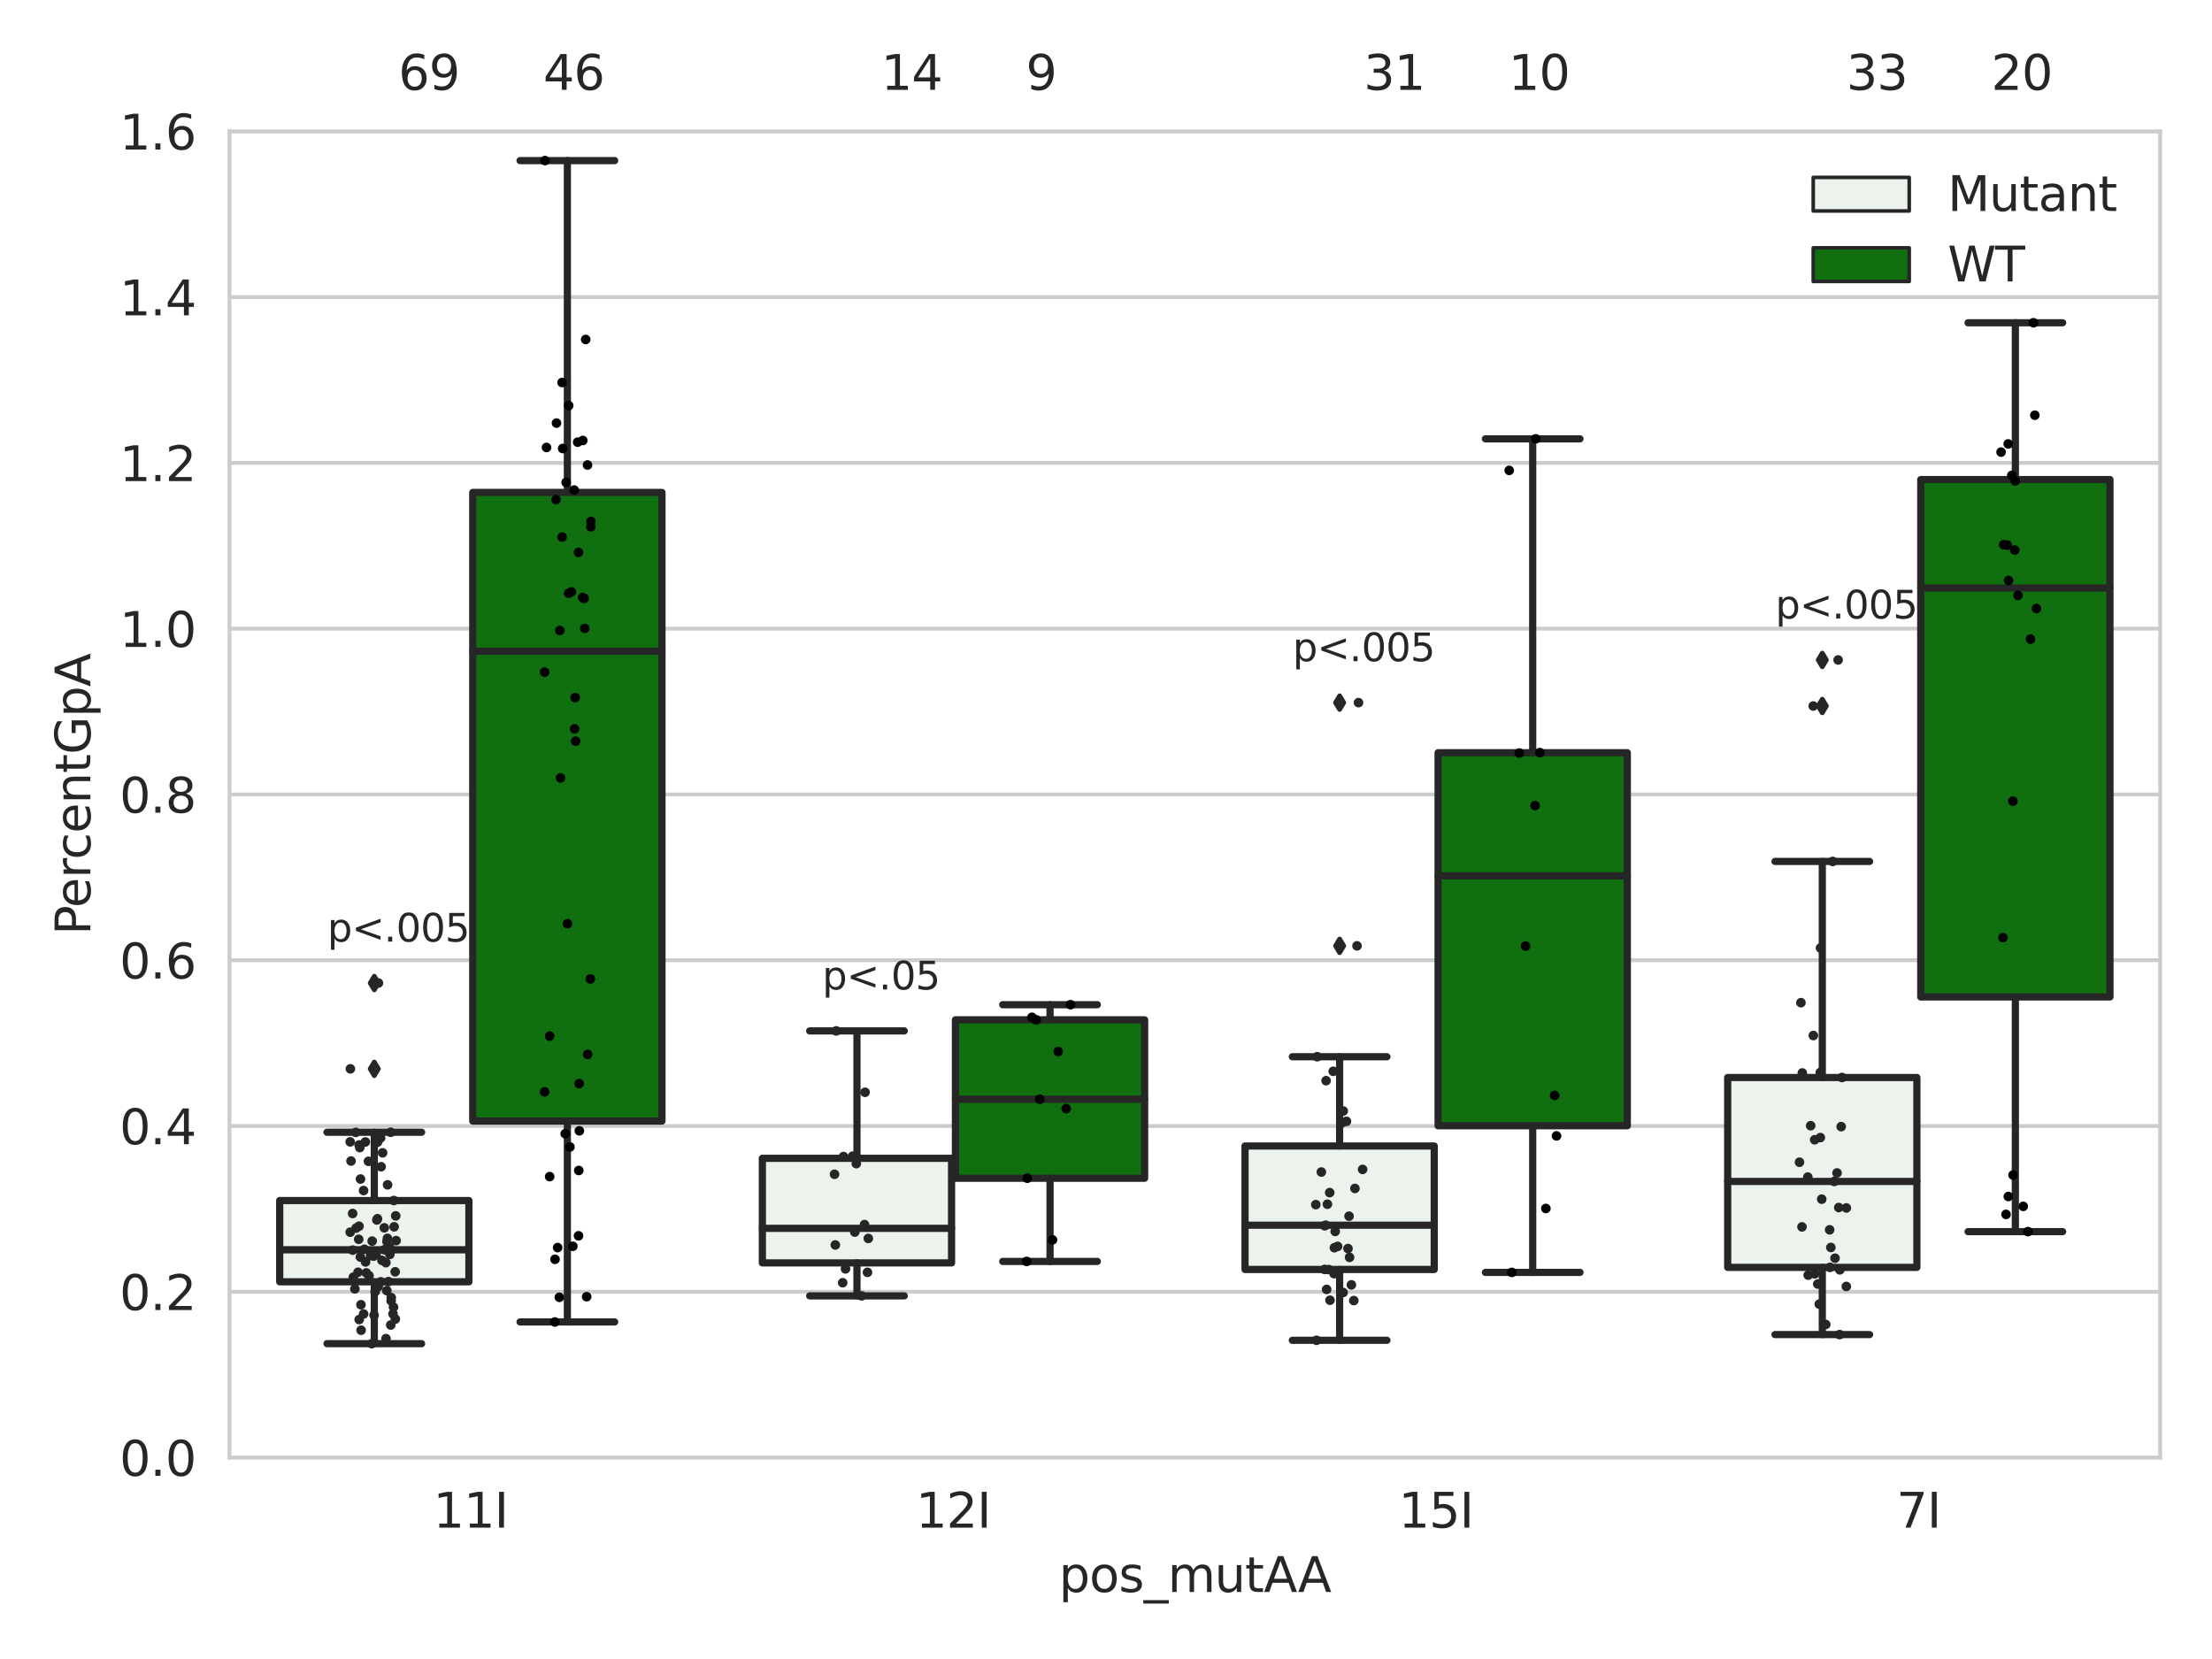 <?xml version="1.0" encoding="utf-8" standalone="no"?>
<!DOCTYPE svg PUBLIC "-//W3C//DTD SVG 1.1//EN"
  "http://www.w3.org/Graphics/SVG/1.1/DTD/svg11.dtd">
<svg xmlns:xlink="http://www.w3.org/1999/xlink" width="460.8pt" height="345.6pt" viewBox="0 0 460.8 345.6" xmlns="http://www.w3.org/2000/svg" version="1.1">
 <defs>
  <style type="text/css">*{stroke-linejoin: round; stroke-linecap: butt}</style>
 </defs>
 <g id="figure_1">
  <g id="patch_1">
   <path d="M 0 345.6 
L 460.8 345.6 
L 460.8 0 
L 0 0 
z
" style="fill: #ffffff"/>
  </g>
  <g id="axes_1">
   <g id="patch_2">
    <path d="M 47.81 303.64 
L 450 303.64 
L 450 27.354 
L 47.81 27.354 
z
" style="fill: #ffffff"/>
   </g>
   <g id="matplotlib.axis_1">
    <g id="xtick_1">
     <g id="text_1">
      <!-- 11I -->
      <g style="fill: #262626" transform="translate(90.246 318.238)scale(0.1 -0.1)">
       <defs>
        <path id="DejaVuSans-31" d="M 794 531 
L 1825 531 
L 1825 4091 
L 703 3866 
L 703 4441 
L 1819 4666 
L 2450 4666 
L 2450 531 
L 3481 531 
L 3481 0 
L 794 0 
L 794 531 
z
" transform="scale(0.016)"/>
        <path id="DejaVuSans-49" d="M 628 4666 
L 1259 4666 
L 1259 0 
L 628 0 
L 628 4666 
z
" transform="scale(0.016)"/>
       </defs>
       <use xlink:href="#DejaVuSans-31"/>
       <use xlink:href="#DejaVuSans-31" x="63.623"/>
       <use xlink:href="#DejaVuSans-49" x="127.246"/>
      </g>
     </g>
    </g>
    <g id="xtick_2">
     <g id="text_2">
      <!-- 12I -->
      <g style="fill: #262626" transform="translate(190.794 318.238)scale(0.1 -0.1)">
       <defs>
        <path id="DejaVuSans-32" d="M 1228 531 
L 3431 531 
L 3431 0 
L 469 0 
L 469 531 
Q 828 903 1448 1529 
Q 2069 2156 2228 2338 
Q 2531 2678 2651 2914 
Q 2772 3150 2772 3378 
Q 2772 3750 2511 3984 
Q 2250 4219 1831 4219 
Q 1534 4219 1204 4116 
Q 875 4013 500 3803 
L 500 4441 
Q 881 4594 1212 4672 
Q 1544 4750 1819 4750 
Q 2544 4750 2975 4387 
Q 3406 4025 3406 3419 
Q 3406 3131 3298 2873 
Q 3191 2616 2906 2266 
Q 2828 2175 2409 1742 
Q 1991 1309 1228 531 
z
" transform="scale(0.016)"/>
       </defs>
       <use xlink:href="#DejaVuSans-31"/>
       <use xlink:href="#DejaVuSans-32" x="63.623"/>
       <use xlink:href="#DejaVuSans-49" x="127.246"/>
      </g>
     </g>
    </g>
    <g id="xtick_3">
     <g id="text_3">
      <!-- 15I -->
      <g style="fill: #262626" transform="translate(291.341 318.238)scale(0.1 -0.1)">
       <defs>
        <path id="DejaVuSans-35" d="M 691 4666 
L 3169 4666 
L 3169 4134 
L 1269 4134 
L 1269 2991 
Q 1406 3038 1543 3061 
Q 1681 3084 1819 3084 
Q 2600 3084 3056 2656 
Q 3513 2228 3513 1497 
Q 3513 744 3044 326 
Q 2575 -91 1722 -91 
Q 1428 -91 1123 -41 
Q 819 9 494 109 
L 494 744 
Q 775 591 1075 516 
Q 1375 441 1709 441 
Q 2250 441 2565 725 
Q 2881 1009 2881 1497 
Q 2881 1984 2565 2268 
Q 2250 2553 1709 2553 
Q 1456 2553 1204 2497 
Q 953 2441 691 2322 
L 691 4666 
z
" transform="scale(0.016)"/>
       </defs>
       <use xlink:href="#DejaVuSans-31"/>
       <use xlink:href="#DejaVuSans-35" x="63.623"/>
       <use xlink:href="#DejaVuSans-49" x="127.246"/>
      </g>
     </g>
    </g>
    <g id="xtick_4">
     <g id="text_4">
      <!-- 7I -->
      <g style="fill: #262626" transform="translate(395.07 318.238)scale(0.1 -0.1)">
       <defs>
        <path id="DejaVuSans-37" d="M 525 4666 
L 3525 4666 
L 3525 4397 
L 1831 0 
L 1172 0 
L 2766 4134 
L 525 4134 
L 525 4666 
z
" transform="scale(0.016)"/>
       </defs>
       <use xlink:href="#DejaVuSans-37"/>
       <use xlink:href="#DejaVuSans-49" x="63.623"/>
      </g>
     </g>
    </g>
    <g id="text_5">
     <!-- pos_mutAA -->
     <g style="fill: #262626" transform="translate(220.589 331.638)scale(0.1 -0.1)">
      <defs>
       <path id="DejaVuSans-70" d="M 1159 525 
L 1159 -1331 
L 581 -1331 
L 581 3500 
L 1159 3500 
L 1159 2969 
Q 1341 3281 1617 3432 
Q 1894 3584 2278 3584 
Q 2916 3584 3314 3078 
Q 3713 2572 3713 1747 
Q 3713 922 3314 415 
Q 2916 -91 2278 -91 
Q 1894 -91 1617 61 
Q 1341 213 1159 525 
z
M 3116 1747 
Q 3116 2381 2855 2742 
Q 2594 3103 2138 3103 
Q 1681 3103 1420 2742 
Q 1159 2381 1159 1747 
Q 1159 1113 1420 752 
Q 1681 391 2138 391 
Q 2594 391 2855 752 
Q 3116 1113 3116 1747 
z
" transform="scale(0.016)"/>
       <path id="DejaVuSans-6f" d="M 1959 3097 
Q 1497 3097 1228 2736 
Q 959 2375 959 1747 
Q 959 1119 1226 758 
Q 1494 397 1959 397 
Q 2419 397 2687 759 
Q 2956 1122 2956 1747 
Q 2956 2369 2687 2733 
Q 2419 3097 1959 3097 
z
M 1959 3584 
Q 2709 3584 3137 3096 
Q 3566 2609 3566 1747 
Q 3566 888 3137 398 
Q 2709 -91 1959 -91 
Q 1206 -91 779 398 
Q 353 888 353 1747 
Q 353 2609 779 3096 
Q 1206 3584 1959 3584 
z
" transform="scale(0.016)"/>
       <path id="DejaVuSans-73" d="M 2834 3397 
L 2834 2853 
Q 2591 2978 2328 3040 
Q 2066 3103 1784 3103 
Q 1356 3103 1142 2972 
Q 928 2841 928 2578 
Q 928 2378 1081 2264 
Q 1234 2150 1697 2047 
L 1894 2003 
Q 2506 1872 2764 1633 
Q 3022 1394 3022 966 
Q 3022 478 2636 193 
Q 2250 -91 1575 -91 
Q 1294 -91 989 -36 
Q 684 19 347 128 
L 347 722 
Q 666 556 975 473 
Q 1284 391 1588 391 
Q 1994 391 2212 530 
Q 2431 669 2431 922 
Q 2431 1156 2273 1281 
Q 2116 1406 1581 1522 
L 1381 1569 
Q 847 1681 609 1914 
Q 372 2147 372 2553 
Q 372 3047 722 3315 
Q 1072 3584 1716 3584 
Q 2034 3584 2315 3537 
Q 2597 3491 2834 3397 
z
" transform="scale(0.016)"/>
       <path id="DejaVuSans-5f" d="M 3263 -1063 
L 3263 -1509 
L -63 -1509 
L -63 -1063 
L 3263 -1063 
z
" transform="scale(0.016)"/>
       <path id="DejaVuSans-6d" d="M 3328 2828 
Q 3544 3216 3844 3400 
Q 4144 3584 4550 3584 
Q 5097 3584 5394 3201 
Q 5691 2819 5691 2113 
L 5691 0 
L 5113 0 
L 5113 2094 
Q 5113 2597 4934 2840 
Q 4756 3084 4391 3084 
Q 3944 3084 3684 2787 
Q 3425 2491 3425 1978 
L 3425 0 
L 2847 0 
L 2847 2094 
Q 2847 2600 2669 2842 
Q 2491 3084 2119 3084 
Q 1678 3084 1418 2786 
Q 1159 2488 1159 1978 
L 1159 0 
L 581 0 
L 581 3500 
L 1159 3500 
L 1159 2956 
Q 1356 3278 1631 3431 
Q 1906 3584 2284 3584 
Q 2666 3584 2933 3390 
Q 3200 3197 3328 2828 
z
" transform="scale(0.016)"/>
       <path id="DejaVuSans-75" d="M 544 1381 
L 544 3500 
L 1119 3500 
L 1119 1403 
Q 1119 906 1312 657 
Q 1506 409 1894 409 
Q 2359 409 2629 706 
Q 2900 1003 2900 1516 
L 2900 3500 
L 3475 3500 
L 3475 0 
L 2900 0 
L 2900 538 
Q 2691 219 2414 64 
Q 2138 -91 1772 -91 
Q 1169 -91 856 284 
Q 544 659 544 1381 
z
M 1991 3584 
L 1991 3584 
z
" transform="scale(0.016)"/>
       <path id="DejaVuSans-74" d="M 1172 4494 
L 1172 3500 
L 2356 3500 
L 2356 3053 
L 1172 3053 
L 1172 1153 
Q 1172 725 1289 603 
Q 1406 481 1766 481 
L 2356 481 
L 2356 0 
L 1766 0 
Q 1100 0 847 248 
Q 594 497 594 1153 
L 594 3053 
L 172 3053 
L 172 3500 
L 594 3500 
L 594 4494 
L 1172 4494 
z
" transform="scale(0.016)"/>
       <path id="DejaVuSans-41" d="M 2188 4044 
L 1331 1722 
L 3047 1722 
L 2188 4044 
z
M 1831 4666 
L 2547 4666 
L 4325 0 
L 3669 0 
L 3244 1197 
L 1141 1197 
L 716 0 
L 50 0 
L 1831 4666 
z
" transform="scale(0.016)"/>
      </defs>
      <use xlink:href="#DejaVuSans-70"/>
      <use xlink:href="#DejaVuSans-6f" x="63.477"/>
      <use xlink:href="#DejaVuSans-73" x="124.658"/>
      <use xlink:href="#DejaVuSans-5f" x="176.758"/>
      <use xlink:href="#DejaVuSans-6d" x="226.758"/>
      <use xlink:href="#DejaVuSans-75" x="324.17"/>
      <use xlink:href="#DejaVuSans-74" x="387.549"/>
      <use xlink:href="#DejaVuSans-41" x="426.758"/>
      <use xlink:href="#DejaVuSans-41" x="497.916"/>
     </g>
    </g>
   </g>
   <g id="matplotlib.axis_2">
    <g id="ytick_1">
     <g id="line2d_1">
      <path d="M 47.81 303.64 
L 450 303.64 
" clip-path="url(#p5a43834900)" style="fill: none; stroke: #cccccc; stroke-width: 0.8; stroke-linecap: round"/>
     </g>
     <g id="text_6">
      <!-- 0.0 -->
      <g style="fill: #262626" transform="translate(24.907 307.439)scale(0.1 -0.1)">
       <defs>
        <path id="DejaVuSans-30" d="M 2034 4250 
Q 1547 4250 1301 3770 
Q 1056 3291 1056 2328 
Q 1056 1369 1301 889 
Q 1547 409 2034 409 
Q 2525 409 2770 889 
Q 3016 1369 3016 2328 
Q 3016 3291 2770 3770 
Q 2525 4250 2034 4250 
z
M 2034 4750 
Q 2819 4750 3233 4129 
Q 3647 3509 3647 2328 
Q 3647 1150 3233 529 
Q 2819 -91 2034 -91 
Q 1250 -91 836 529 
Q 422 1150 422 2328 
Q 422 3509 836 4129 
Q 1250 4750 2034 4750 
z
" transform="scale(0.016)"/>
        <path id="DejaVuSans-2e" d="M 684 794 
L 1344 794 
L 1344 0 
L 684 0 
L 684 794 
z
" transform="scale(0.016)"/>
       </defs>
       <use xlink:href="#DejaVuSans-30"/>
       <use xlink:href="#DejaVuSans-2e" x="63.623"/>
       <use xlink:href="#DejaVuSans-30" x="95.41"/>
      </g>
     </g>
    </g>
    <g id="ytick_2">
     <g id="line2d_2">
      <path d="M 47.81 269.104 
L 450 269.104 
" clip-path="url(#p5a43834900)" style="fill: none; stroke: #cccccc; stroke-width: 0.8; stroke-linecap: round"/>
     </g>
     <g id="text_7">
      <!-- 0.2 -->
      <g style="fill: #262626" transform="translate(24.907 272.903)scale(0.1 -0.1)">
       <use xlink:href="#DejaVuSans-30"/>
       <use xlink:href="#DejaVuSans-2e" x="63.623"/>
       <use xlink:href="#DejaVuSans-32" x="95.41"/>
      </g>
     </g>
    </g>
    <g id="ytick_3">
     <g id="line2d_3">
      <path d="M 47.81 234.568 
L 450 234.568 
" clip-path="url(#p5a43834900)" style="fill: none; stroke: #cccccc; stroke-width: 0.8; stroke-linecap: round"/>
     </g>
     <g id="text_8">
      <!-- 0.4 -->
      <g style="fill: #262626" transform="translate(24.907 238.368)scale(0.1 -0.1)">
       <defs>
        <path id="DejaVuSans-34" d="M 2419 4116 
L 825 1625 
L 2419 1625 
L 2419 4116 
z
M 2253 4666 
L 3047 4666 
L 3047 1625 
L 3713 1625 
L 3713 1100 
L 3047 1100 
L 3047 0 
L 2419 0 
L 2419 1100 
L 313 1100 
L 313 1709 
L 2253 4666 
z
" transform="scale(0.016)"/>
       </defs>
       <use xlink:href="#DejaVuSans-30"/>
       <use xlink:href="#DejaVuSans-2e" x="63.623"/>
       <use xlink:href="#DejaVuSans-34" x="95.41"/>
      </g>
     </g>
    </g>
    <g id="ytick_4">
     <g id="line2d_4">
      <path d="M 47.81 200.033 
L 450 200.033 
" clip-path="url(#p5a43834900)" style="fill: none; stroke: #cccccc; stroke-width: 0.8; stroke-linecap: round"/>
     </g>
     <g id="text_9">
      <!-- 0.6 -->
      <g style="fill: #262626" transform="translate(24.907 203.832)scale(0.1 -0.1)">
       <defs>
        <path id="DejaVuSans-36" d="M 2113 2584 
Q 1688 2584 1439 2293 
Q 1191 2003 1191 1497 
Q 1191 994 1439 701 
Q 1688 409 2113 409 
Q 2538 409 2786 701 
Q 3034 994 3034 1497 
Q 3034 2003 2786 2293 
Q 2538 2584 2113 2584 
z
M 3366 4563 
L 3366 3988 
Q 3128 4100 2886 4159 
Q 2644 4219 2406 4219 
Q 1781 4219 1451 3797 
Q 1122 3375 1075 2522 
Q 1259 2794 1537 2939 
Q 1816 3084 2150 3084 
Q 2853 3084 3261 2657 
Q 3669 2231 3669 1497 
Q 3669 778 3244 343 
Q 2819 -91 2113 -91 
Q 1303 -91 875 529 
Q 447 1150 447 2328 
Q 447 3434 972 4092 
Q 1497 4750 2381 4750 
Q 2619 4750 2861 4703 
Q 3103 4656 3366 4563 
z
" transform="scale(0.016)"/>
       </defs>
       <use xlink:href="#DejaVuSans-30"/>
       <use xlink:href="#DejaVuSans-2e" x="63.623"/>
       <use xlink:href="#DejaVuSans-36" x="95.41"/>
      </g>
     </g>
    </g>
    <g id="ytick_5">
     <g id="line2d_5">
      <path d="M 47.81 165.497 
L 450 165.497 
" clip-path="url(#p5a43834900)" style="fill: none; stroke: #cccccc; stroke-width: 0.8; stroke-linecap: round"/>
     </g>
     <g id="text_10">
      <!-- 0.8 -->
      <g style="fill: #262626" transform="translate(24.907 169.296)scale(0.1 -0.1)">
       <defs>
        <path id="DejaVuSans-38" d="M 2034 2216 
Q 1584 2216 1326 1975 
Q 1069 1734 1069 1313 
Q 1069 891 1326 650 
Q 1584 409 2034 409 
Q 2484 409 2743 651 
Q 3003 894 3003 1313 
Q 3003 1734 2745 1975 
Q 2488 2216 2034 2216 
z
M 1403 2484 
Q 997 2584 770 2862 
Q 544 3141 544 3541 
Q 544 4100 942 4425 
Q 1341 4750 2034 4750 
Q 2731 4750 3128 4425 
Q 3525 4100 3525 3541 
Q 3525 3141 3298 2862 
Q 3072 2584 2669 2484 
Q 3125 2378 3379 2068 
Q 3634 1759 3634 1313 
Q 3634 634 3220 271 
Q 2806 -91 2034 -91 
Q 1263 -91 848 271 
Q 434 634 434 1313 
Q 434 1759 690 2068 
Q 947 2378 1403 2484 
z
M 1172 3481 
Q 1172 3119 1398 2916 
Q 1625 2713 2034 2713 
Q 2441 2713 2670 2916 
Q 2900 3119 2900 3481 
Q 2900 3844 2670 4047 
Q 2441 4250 2034 4250 
Q 1625 4250 1398 4047 
Q 1172 3844 1172 3481 
z
" transform="scale(0.016)"/>
       </defs>
       <use xlink:href="#DejaVuSans-30"/>
       <use xlink:href="#DejaVuSans-2e" x="63.623"/>
       <use xlink:href="#DejaVuSans-38" x="95.41"/>
      </g>
     </g>
    </g>
    <g id="ytick_6">
     <g id="line2d_6">
      <path d="M 47.81 130.961 
L 450 130.961 
" clip-path="url(#p5a43834900)" style="fill: none; stroke: #cccccc; stroke-width: 0.8; stroke-linecap: round"/>
     </g>
     <g id="text_11">
      <!-- 1.0 -->
      <g style="fill: #262626" transform="translate(24.907 134.76)scale(0.1 -0.1)">
       <use xlink:href="#DejaVuSans-31"/>
       <use xlink:href="#DejaVuSans-2e" x="63.623"/>
       <use xlink:href="#DejaVuSans-30" x="95.41"/>
      </g>
     </g>
    </g>
    <g id="ytick_7">
     <g id="line2d_7">
      <path d="M 47.81 96.425 
L 450 96.425 
" clip-path="url(#p5a43834900)" style="fill: none; stroke: #cccccc; stroke-width: 0.8; stroke-linecap: round"/>
     </g>
     <g id="text_12">
      <!-- 1.2 -->
      <g style="fill: #262626" transform="translate(24.907 100.225)scale(0.1 -0.1)">
       <use xlink:href="#DejaVuSans-31"/>
       <use xlink:href="#DejaVuSans-2e" x="63.623"/>
       <use xlink:href="#DejaVuSans-32" x="95.41"/>
      </g>
     </g>
    </g>
    <g id="ytick_8">
     <g id="line2d_8">
      <path d="M 47.81 61.89 
L 450 61.89 
" clip-path="url(#p5a43834900)" style="fill: none; stroke: #cccccc; stroke-width: 0.8; stroke-linecap: round"/>
     </g>
     <g id="text_13">
      <!-- 1.4 -->
      <g style="fill: #262626" transform="translate(24.907 65.689)scale(0.1 -0.1)">
       <use xlink:href="#DejaVuSans-31"/>
       <use xlink:href="#DejaVuSans-2e" x="63.623"/>
       <use xlink:href="#DejaVuSans-34" x="95.41"/>
      </g>
     </g>
    </g>
    <g id="ytick_9">
     <g id="line2d_9">
      <path d="M 47.81 27.354 
L 450 27.354 
" clip-path="url(#p5a43834900)" style="fill: none; stroke: #cccccc; stroke-width: 0.8; stroke-linecap: round"/>
     </g>
     <g id="text_14">
      <!-- 1.6 -->
      <g style="fill: #262626" transform="translate(24.907 31.153)scale(0.1 -0.1)">
       <use xlink:href="#DejaVuSans-31"/>
       <use xlink:href="#DejaVuSans-2e" x="63.623"/>
       <use xlink:href="#DejaVuSans-36" x="95.41"/>
      </g>
     </g>
    </g>
    <g id="text_15">
     <!-- PercentGpA -->
     <g style="fill: #262626" transform="translate(18.827 194.774)rotate(-90)scale(0.1 -0.1)">
      <defs>
       <path id="DejaVuSans-50" d="M 1259 4147 
L 1259 2394 
L 2053 2394 
Q 2494 2394 2734 2622 
Q 2975 2850 2975 3272 
Q 2975 3691 2734 3919 
Q 2494 4147 2053 4147 
L 1259 4147 
z
M 628 4666 
L 2053 4666 
Q 2838 4666 3239 4311 
Q 3641 3956 3641 3272 
Q 3641 2581 3239 2228 
Q 2838 1875 2053 1875 
L 1259 1875 
L 1259 0 
L 628 0 
L 628 4666 
z
" transform="scale(0.016)"/>
       <path id="DejaVuSans-65" d="M 3597 1894 
L 3597 1613 
L 953 1613 
Q 991 1019 1311 708 
Q 1631 397 2203 397 
Q 2534 397 2845 478 
Q 3156 559 3463 722 
L 3463 178 
Q 3153 47 2828 -22 
Q 2503 -91 2169 -91 
Q 1331 -91 842 396 
Q 353 884 353 1716 
Q 353 2575 817 3079 
Q 1281 3584 2069 3584 
Q 2775 3584 3186 3129 
Q 3597 2675 3597 1894 
z
M 3022 2063 
Q 3016 2534 2758 2815 
Q 2500 3097 2075 3097 
Q 1594 3097 1305 2825 
Q 1016 2553 972 2059 
L 3022 2063 
z
" transform="scale(0.016)"/>
       <path id="DejaVuSans-72" d="M 2631 2963 
Q 2534 3019 2420 3045 
Q 2306 3072 2169 3072 
Q 1681 3072 1420 2755 
Q 1159 2438 1159 1844 
L 1159 0 
L 581 0 
L 581 3500 
L 1159 3500 
L 1159 2956 
Q 1341 3275 1631 3429 
Q 1922 3584 2338 3584 
Q 2397 3584 2469 3576 
Q 2541 3569 2628 3553 
L 2631 2963 
z
" transform="scale(0.016)"/>
       <path id="DejaVuSans-63" d="M 3122 3366 
L 3122 2828 
Q 2878 2963 2633 3030 
Q 2388 3097 2138 3097 
Q 1578 3097 1268 2742 
Q 959 2388 959 1747 
Q 959 1106 1268 751 
Q 1578 397 2138 397 
Q 2388 397 2633 464 
Q 2878 531 3122 666 
L 3122 134 
Q 2881 22 2623 -34 
Q 2366 -91 2075 -91 
Q 1284 -91 818 406 
Q 353 903 353 1747 
Q 353 2603 823 3093 
Q 1294 3584 2113 3584 
Q 2378 3584 2631 3529 
Q 2884 3475 3122 3366 
z
" transform="scale(0.016)"/>
       <path id="DejaVuSans-6e" d="M 3513 2113 
L 3513 0 
L 2938 0 
L 2938 2094 
Q 2938 2591 2744 2837 
Q 2550 3084 2163 3084 
Q 1697 3084 1428 2787 
Q 1159 2491 1159 1978 
L 1159 0 
L 581 0 
L 581 3500 
L 1159 3500 
L 1159 2956 
Q 1366 3272 1645 3428 
Q 1925 3584 2291 3584 
Q 2894 3584 3203 3211 
Q 3513 2838 3513 2113 
z
" transform="scale(0.016)"/>
       <path id="DejaVuSans-47" d="M 3809 666 
L 3809 1919 
L 2778 1919 
L 2778 2438 
L 4434 2438 
L 4434 434 
Q 4069 175 3628 42 
Q 3188 -91 2688 -91 
Q 1594 -91 976 548 
Q 359 1188 359 2328 
Q 359 3472 976 4111 
Q 1594 4750 2688 4750 
Q 3144 4750 3555 4637 
Q 3966 4525 4313 4306 
L 4313 3634 
Q 3963 3931 3569 4081 
Q 3175 4231 2741 4231 
Q 1884 4231 1454 3753 
Q 1025 3275 1025 2328 
Q 1025 1384 1454 906 
Q 1884 428 2741 428 
Q 3075 428 3337 486 
Q 3600 544 3809 666 
z
" transform="scale(0.016)"/>
      </defs>
      <use xlink:href="#DejaVuSans-50"/>
      <use xlink:href="#DejaVuSans-65" x="56.678"/>
      <use xlink:href="#DejaVuSans-72" x="118.201"/>
      <use xlink:href="#DejaVuSans-63" x="157.064"/>
      <use xlink:href="#DejaVuSans-65" x="212.045"/>
      <use xlink:href="#DejaVuSans-6e" x="273.568"/>
      <use xlink:href="#DejaVuSans-74" x="336.947"/>
      <use xlink:href="#DejaVuSans-47" x="376.156"/>
      <use xlink:href="#DejaVuSans-70" x="453.646"/>
      <use xlink:href="#DejaVuSans-41" x="517.123"/>
     </g>
    </g>
   </g>
   <g id="patch_3">
    <path d="M 58.267 267.022 
L 97.682 267.022 
L 97.682 250.093 
L 58.267 250.093 
L 58.267 267.022 
z
" clip-path="url(#p5a43834900)" style="fill: #ecf2ec; stroke: #262626; stroke-width: 1.5; stroke-linejoin: miter"/>
   </g>
   <g id="patch_4">
    <path d="M 98.486 233.543 
L 137.901 233.543 
L 137.901 102.583 
L 98.486 102.583 
L 98.486 233.543 
z
" clip-path="url(#p5a43834900)" style="fill: #107010; stroke: #262626; stroke-width: 1.5; stroke-linejoin: miter"/>
   </g>
   <g id="patch_5">
    <path d="M 158.814 263.086 
L 198.229 263.086 
L 198.229 241.296 
L 158.814 241.296 
L 158.814 263.086 
z
" clip-path="url(#p5a43834900)" style="fill: #ecf2ec; stroke: #262626; stroke-width: 1.5; stroke-linejoin: miter"/>
   </g>
   <g id="patch_6">
    <path d="M 199.033 245.449 
L 238.448 245.449 
L 238.448 212.444 
L 199.033 212.444 
L 199.033 245.449 
z
" clip-path="url(#p5a43834900)" style="fill: #107010; stroke: #262626; stroke-width: 1.5; stroke-linejoin: miter"/>
   </g>
   <g id="patch_7">
    <path d="M 259.362 264.457 
L 298.777 264.457 
L 298.777 238.734 
L 259.362 238.734 
L 259.362 264.457 
z
" clip-path="url(#p5a43834900)" style="fill: #ecf2ec; stroke: #262626; stroke-width: 1.5; stroke-linejoin: miter"/>
   </g>
   <g id="patch_8">
    <path d="M 299.581 234.517 
L 338.996 234.517 
L 338.996 156.802 
L 299.581 156.802 
L 299.581 234.517 
z
" clip-path="url(#p5a43834900)" style="fill: #107010; stroke: #262626; stroke-width: 1.5; stroke-linejoin: miter"/>
   </g>
   <g id="patch_9">
    <path d="M 359.909 264.015 
L 399.324 264.015 
L 399.324 224.462 
L 359.909 224.462 
L 359.909 264.015 
z
" clip-path="url(#p5a43834900)" style="fill: #ecf2ec; stroke: #262626; stroke-width: 1.5; stroke-linejoin: miter"/>
   </g>
   <g id="patch_10">
    <path d="M 400.128 207.683 
L 439.543 207.683 
L 439.543 99.906 
L 400.128 99.906 
L 400.128 207.683 
z
" clip-path="url(#p5a43834900)" style="fill: #107010; stroke: #262626; stroke-width: 1.5; stroke-linejoin: miter"/>
   </g>
   <g id="patch_11">
    <path d="M 98.084 303.64 
L 98.084 303.64 
L 98.084 303.64 
L 98.084 303.64 
z
" clip-path="url(#p5a43834900)" style="fill: #ecf2ec; stroke: #262626; stroke-width: 0.75; stroke-linejoin: miter"/>
   </g>
   <g id="patch_12">
    <path d="M 98.084 303.64 
L 98.084 303.64 
L 98.084 303.64 
L 98.084 303.64 
z
" clip-path="url(#p5a43834900)" style="fill: #107010; stroke: #262626; stroke-width: 0.75; stroke-linejoin: miter"/>
   </g>
   <g id="PathCollection_1"/>
   <g id="PathCollection_2"/>
   <g id="line2d_10">
    <path d="M 77.974 267.022 
L 77.974 279.91 
" clip-path="url(#p5a43834900)" style="fill: none; stroke: #262626; stroke-width: 1.5; stroke-linecap: round"/>
   </g>
   <g id="line2d_11">
    <path d="M 77.974 250.093 
L 77.974 235.87 
" clip-path="url(#p5a43834900)" style="fill: none; stroke: #262626; stroke-width: 1.5; stroke-linecap: round"/>
   </g>
   <g id="line2d_12">
    <path d="M 68.121 279.91 
L 87.828 279.91 
" clip-path="url(#p5a43834900)" style="fill: none; stroke: #262626; stroke-width: 1.5; stroke-linecap: round"/>
   </g>
   <g id="line2d_13">
    <path d="M 68.121 235.87 
L 87.828 235.87 
" clip-path="url(#p5a43834900)" style="fill: none; stroke: #262626; stroke-width: 1.5; stroke-linecap: round"/>
   </g>
   <g id="line2d_14">
    <defs>
     <path id="m9bfc4ba24a" d="M -0 1.414 
L 0.849 0 
L 0 -1.414 
L -0.849 -0 
z
" style="stroke: #262626; stroke-linejoin: miter"/>
    </defs>
    <g clip-path="url(#p5a43834900)">
     <use xlink:href="#m9bfc4ba24a" x="77.974" y="222.66" style="fill: #262626; stroke: #262626; stroke-linejoin: miter"/>
     <use xlink:href="#m9bfc4ba24a" x="77.974" y="204.786" style="fill: #262626; stroke: #262626; stroke-linejoin: miter"/>
    </g>
   </g>
   <g id="line2d_15">
    <path d="M 118.193 233.543 
L 118.193 275.391 
" clip-path="url(#p5a43834900)" style="fill: none; stroke: #262626; stroke-width: 1.5; stroke-linecap: round"/>
   </g>
   <g id="line2d_16">
    <path d="M 118.193 102.583 
L 118.193 33.455 
" clip-path="url(#p5a43834900)" style="fill: none; stroke: #262626; stroke-width: 1.5; stroke-linecap: round"/>
   </g>
   <g id="line2d_17">
    <path d="M 108.34 275.391 
L 128.047 275.391 
" clip-path="url(#p5a43834900)" style="fill: none; stroke: #262626; stroke-width: 1.5; stroke-linecap: round"/>
   </g>
   <g id="line2d_18">
    <path d="M 108.34 33.455 
L 128.047 33.455 
" clip-path="url(#p5a43834900)" style="fill: none; stroke: #262626; stroke-width: 1.5; stroke-linecap: round"/>
   </g>
   <g id="line2d_19"/>
   <g id="line2d_20">
    <path d="M 178.522 263.086 
L 178.522 269.951 
" clip-path="url(#p5a43834900)" style="fill: none; stroke: #262626; stroke-width: 1.5; stroke-linecap: round"/>
   </g>
   <g id="line2d_21">
    <path d="M 178.522 241.296 
L 178.522 214.756 
" clip-path="url(#p5a43834900)" style="fill: none; stroke: #262626; stroke-width: 1.5; stroke-linecap: round"/>
   </g>
   <g id="line2d_22">
    <path d="M 168.668 269.951 
L 188.375 269.951 
" clip-path="url(#p5a43834900)" style="fill: none; stroke: #262626; stroke-width: 1.5; stroke-linecap: round"/>
   </g>
   <g id="line2d_23">
    <path d="M 168.668 214.756 
L 188.375 214.756 
" clip-path="url(#p5a43834900)" style="fill: none; stroke: #262626; stroke-width: 1.5; stroke-linecap: round"/>
   </g>
   <g id="line2d_24"/>
   <g id="line2d_25">
    <path d="M 218.741 245.449 
L 218.741 262.777 
" clip-path="url(#p5a43834900)" style="fill: none; stroke: #262626; stroke-width: 1.5; stroke-linecap: round"/>
   </g>
   <g id="line2d_26">
    <path d="M 218.741 212.444 
L 218.741 209.296 
" clip-path="url(#p5a43834900)" style="fill: none; stroke: #262626; stroke-width: 1.5; stroke-linecap: round"/>
   </g>
   <g id="line2d_27">
    <path d="M 208.887 262.777 
L 228.594 262.777 
" clip-path="url(#p5a43834900)" style="fill: none; stroke: #262626; stroke-width: 1.5; stroke-linecap: round"/>
   </g>
   <g id="line2d_28">
    <path d="M 208.887 209.296 
L 228.594 209.296 
" clip-path="url(#p5a43834900)" style="fill: none; stroke: #262626; stroke-width: 1.5; stroke-linecap: round"/>
   </g>
   <g id="line2d_29"/>
   <g id="line2d_30">
    <path d="M 279.069 264.457 
L 279.069 279.208 
" clip-path="url(#p5a43834900)" style="fill: none; stroke: #262626; stroke-width: 1.5; stroke-linecap: round"/>
   </g>
   <g id="line2d_31">
    <path d="M 279.069 238.734 
L 279.069 220.135 
" clip-path="url(#p5a43834900)" style="fill: none; stroke: #262626; stroke-width: 1.5; stroke-linecap: round"/>
   </g>
   <g id="line2d_32">
    <path d="M 269.216 279.208 
L 288.923 279.208 
" clip-path="url(#p5a43834900)" style="fill: none; stroke: #262626; stroke-width: 1.5; stroke-linecap: round"/>
   </g>
   <g id="line2d_33">
    <path d="M 269.216 220.135 
L 288.923 220.135 
" clip-path="url(#p5a43834900)" style="fill: none; stroke: #262626; stroke-width: 1.5; stroke-linecap: round"/>
   </g>
   <g id="line2d_34">
    <g clip-path="url(#p5a43834900)">
     <use xlink:href="#m9bfc4ba24a" x="279.069" y="197.038" style="fill: #262626; stroke: #262626; stroke-linejoin: miter"/>
     <use xlink:href="#m9bfc4ba24a" x="279.069" y="146.371" style="fill: #262626; stroke: #262626; stroke-linejoin: miter"/>
    </g>
   </g>
   <g id="line2d_35">
    <path d="M 319.288 234.517 
L 319.288 265.065 
" clip-path="url(#p5a43834900)" style="fill: none; stroke: #262626; stroke-width: 1.5; stroke-linecap: round"/>
   </g>
   <g id="line2d_36">
    <path d="M 319.288 156.802 
L 319.288 91.42 
" clip-path="url(#p5a43834900)" style="fill: none; stroke: #262626; stroke-width: 1.5; stroke-linecap: round"/>
   </g>
   <g id="line2d_37">
    <path d="M 309.435 265.065 
L 329.142 265.065 
" clip-path="url(#p5a43834900)" style="fill: none; stroke: #262626; stroke-width: 1.5; stroke-linecap: round"/>
   </g>
   <g id="line2d_38">
    <path d="M 309.435 91.42 
L 329.142 91.42 
" clip-path="url(#p5a43834900)" style="fill: none; stroke: #262626; stroke-width: 1.5; stroke-linecap: round"/>
   </g>
   <g id="line2d_39"/>
   <g id="line2d_40">
    <path d="M 379.617 264.015 
L 379.617 278.019 
" clip-path="url(#p5a43834900)" style="fill: none; stroke: #262626; stroke-width: 1.5; stroke-linecap: round"/>
   </g>
   <g id="line2d_41">
    <path d="M 379.617 224.462 
L 379.617 179.454 
" clip-path="url(#p5a43834900)" style="fill: none; stroke: #262626; stroke-width: 1.5; stroke-linecap: round"/>
   </g>
   <g id="line2d_42">
    <path d="M 369.763 278.019 
L 389.47 278.019 
" clip-path="url(#p5a43834900)" style="fill: none; stroke: #262626; stroke-width: 1.5; stroke-linecap: round"/>
   </g>
   <g id="line2d_43">
    <path d="M 369.763 179.454 
L 389.47 179.454 
" clip-path="url(#p5a43834900)" style="fill: none; stroke: #262626; stroke-width: 1.5; stroke-linecap: round"/>
   </g>
   <g id="line2d_44">
    <g clip-path="url(#p5a43834900)">
     <use xlink:href="#m9bfc4ba24a" x="379.617" y="137.48" style="fill: #262626; stroke: #262626; stroke-linejoin: miter"/>
     <use xlink:href="#m9bfc4ba24a" x="379.617" y="147.074" style="fill: #262626; stroke: #262626; stroke-linejoin: miter"/>
    </g>
   </g>
   <g id="line2d_45">
    <path d="M 419.836 207.683 
L 419.836 256.571 
" clip-path="url(#p5a43834900)" style="fill: none; stroke: #262626; stroke-width: 1.5; stroke-linecap: round"/>
   </g>
   <g id="line2d_46">
    <path d="M 419.836 99.906 
L 419.836 67.24 
" clip-path="url(#p5a43834900)" style="fill: none; stroke: #262626; stroke-width: 1.5; stroke-linecap: round"/>
   </g>
   <g id="line2d_47">
    <path d="M 409.982 256.571 
L 429.689 256.571 
" clip-path="url(#p5a43834900)" style="fill: none; stroke: #262626; stroke-width: 1.5; stroke-linecap: round"/>
   </g>
   <g id="line2d_48">
    <path d="M 409.982 67.24 
L 429.689 67.24 
" clip-path="url(#p5a43834900)" style="fill: none; stroke: #262626; stroke-width: 1.5; stroke-linecap: round"/>
   </g>
   <g id="line2d_49"/>
   <g id="line2d_50">
    <path d="M 58.267 260.352 
L 97.682 260.352 
" clip-path="url(#p5a43834900)" style="fill: none; stroke: #262626; stroke-width: 1.5; stroke-linecap: round"/>
   </g>
   <g id="line2d_51">
    <path d="M 98.486 135.675 
L 137.901 135.675 
" clip-path="url(#p5a43834900)" style="fill: none; stroke: #262626; stroke-width: 1.5; stroke-linecap: round"/>
   </g>
   <g id="line2d_52">
    <path d="M 158.814 255.885 
L 198.229 255.885 
" clip-path="url(#p5a43834900)" style="fill: none; stroke: #262626; stroke-width: 1.5; stroke-linecap: round"/>
   </g>
   <g id="line2d_53">
    <path d="M 199.033 228.989 
L 238.448 228.989 
" clip-path="url(#p5a43834900)" style="fill: none; stroke: #262626; stroke-width: 1.5; stroke-linecap: round"/>
   </g>
   <g id="line2d_54">
    <path d="M 259.362 255.238 
L 298.777 255.238 
" clip-path="url(#p5a43834900)" style="fill: none; stroke: #262626; stroke-width: 1.5; stroke-linecap: round"/>
   </g>
   <g id="line2d_55">
    <path d="M 299.581 182.454 
L 338.996 182.454 
" clip-path="url(#p5a43834900)" style="fill: none; stroke: #262626; stroke-width: 1.5; stroke-linecap: round"/>
   </g>
   <g id="line2d_56">
    <path d="M 359.909 246.113 
L 399.324 246.113 
" clip-path="url(#p5a43834900)" style="fill: none; stroke: #262626; stroke-width: 1.5; stroke-linecap: round"/>
   </g>
   <g id="line2d_57">
    <path d="M 400.128 122.483 
L 439.543 122.483 
" clip-path="url(#p5a43834900)" style="fill: none; stroke: #262626; stroke-width: 1.5; stroke-linecap: round"/>
   </g>
   <g id="patch_13">
    <path d="M 47.81 303.64 
L 47.81 27.354 
" style="fill: none; stroke: #cccccc; stroke-width: 0.8; stroke-linejoin: miter; stroke-linecap: square"/>
   </g>
   <g id="patch_14">
    <path d="M 450 303.64 
L 450 27.354 
" style="fill: none; stroke: #cccccc; stroke-width: 0.8; stroke-linejoin: miter; stroke-linecap: square"/>
   </g>
   <g id="patch_15">
    <path d="M 47.81 303.64 
L 450 303.64 
" style="fill: none; stroke: #cccccc; stroke-width: 0.8; stroke-linejoin: miter; stroke-linecap: square"/>
   </g>
   <g id="patch_16">
    <path d="M 47.81 27.354 
L 450 27.354 
" style="fill: none; stroke: #cccccc; stroke-width: 0.8; stroke-linejoin: miter; stroke-linecap: square"/>
   </g>
   <g id="PathCollection_3">
    <defs>
     <path id="C0_0_6ec259c45b" d="M 0 1 
C 0.265 1 0.52 0.895 0.707 0.707 
C 0.895 0.52 1 0.265 1 -0 
C 1 -0.265 0.895 -0.52 0.707 -0.707 
C 0.52 -0.895 0.265 -1 0 -1 
C -0.265 -1 -0.52 -0.895 -0.707 -0.707 
C -0.895 -0.52 -1 -0.265 -1 0 
C -1 0.265 -0.895 0.52 -0.707 0.707 
C -0.52 0.895 -0.265 1 0 1 
z
"/>
    </defs>
    <g clip-path="url(#p5a43834900)">
     <use xlink:href="#C0_0_6ec259c45b" x="78.14" y="269.089" style="fill: #262626"/>
    </g>
    <g clip-path="url(#p5a43834900)">
     <use xlink:href="#C0_0_6ec259c45b" x="81.872" y="273.708" style="fill: #262626"/>
    </g>
    <g clip-path="url(#p5a43834900)">
     <use xlink:href="#C0_0_6ec259c45b" x="72.991" y="222.66" style="fill: #262626"/>
    </g>
    <g clip-path="url(#p5a43834900)">
     <use xlink:href="#C0_0_6ec259c45b" x="74.726" y="258.169" style="fill: #262626"/>
    </g>
    <g clip-path="url(#p5a43834900)">
     <use xlink:href="#C0_0_6ec259c45b" x="80.579" y="268.857" style="fill: #262626"/>
    </g>
    <g clip-path="url(#p5a43834900)">
     <use xlink:href="#C0_0_6ec259c45b" x="78.354" y="261.288" style="fill: #262626"/>
    </g>
    <g clip-path="url(#p5a43834900)">
     <use xlink:href="#C0_0_6ec259c45b" x="82.354" y="274.788" style="fill: #262626"/>
    </g>
    <g clip-path="url(#p5a43834900)">
     <use xlink:href="#C0_0_6ec259c45b" x="77.834" y="261.673" style="fill: #262626"/>
    </g>
    <g clip-path="url(#p5a43834900)">
     <use xlink:href="#C0_0_6ec259c45b" x="74.812" y="238.523" style="fill: #262626"/>
    </g>
    <g clip-path="url(#p5a43834900)">
     <use xlink:href="#C0_0_6ec259c45b" x="73.467" y="260.427" style="fill: #262626"/>
    </g>
    <g clip-path="url(#p5a43834900)">
     <use xlink:href="#C0_0_6ec259c45b" x="82.437" y="253.287" style="fill: #262626"/>
    </g>
    <g clip-path="url(#p5a43834900)">
     <use xlink:href="#C0_0_6ec259c45b" x="79.709" y="240.154" style="fill: #262626"/>
    </g>
    <g clip-path="url(#p5a43834900)">
     <use xlink:href="#C0_0_6ec259c45b" x="77.922" y="273.973" style="fill: #262626"/>
    </g>
    <g clip-path="url(#p5a43834900)">
     <use xlink:href="#C0_0_6ec259c45b" x="73.124" y="241.861" style="fill: #262626"/>
    </g>
    <g clip-path="url(#p5a43834900)">
     <use xlink:href="#C0_0_6ec259c45b" x="73.459" y="252.793" style="fill: #262626"/>
    </g>
    <g clip-path="url(#p5a43834900)">
     <use xlink:href="#C0_0_6ec259c45b" x="82.321" y="264.938" style="fill: #262626"/>
    </g>
    <g clip-path="url(#p5a43834900)">
     <use xlink:href="#C0_0_6ec259c45b" x="77.199" y="261.566" style="fill: #262626"/>
    </g>
    <g clip-path="url(#p5a43834900)">
     <use xlink:href="#C0_0_6ec259c45b" x="76.15" y="262.883" style="fill: #262626"/>
    </g>
    <g clip-path="url(#p5a43834900)">
     <use xlink:href="#C0_0_6ec259c45b" x="78.789" y="268.029" style="fill: #262626"/>
    </g>
    <g clip-path="url(#p5a43834900)">
     <use xlink:href="#C0_0_6ec259c45b" x="75.069" y="261.864" style="fill: #262626"/>
    </g>
    <g clip-path="url(#p5a43834900)">
     <use xlink:href="#C0_0_6ec259c45b" x="79.286" y="237.058" style="fill: #262626"/>
    </g>
    <g clip-path="url(#p5a43834900)">
     <use xlink:href="#C0_0_6ec259c45b" x="82.52" y="258.441" style="fill: #262626"/>
    </g>
    <g clip-path="url(#p5a43834900)">
     <use xlink:href="#C0_0_6ec259c45b" x="80.39" y="263.034" style="fill: #262626"/>
    </g>
    <g clip-path="url(#p5a43834900)">
     <use xlink:href="#C0_0_6ec259c45b" x="80.714" y="257.971" style="fill: #262626"/>
    </g>
    <g clip-path="url(#p5a43834900)">
     <use xlink:href="#C0_0_6ec259c45b" x="74.581" y="265.032" style="fill: #262626"/>
    </g>
    <g clip-path="url(#p5a43834900)">
     <use xlink:href="#C0_0_6ec259c45b" x="82.043" y="250.093" style="fill: #262626"/>
    </g>
    <g clip-path="url(#p5a43834900)">
     <use xlink:href="#C0_0_6ec259c45b" x="80.741" y="246.819" style="fill: #262626"/>
    </g>
    <g clip-path="url(#p5a43834900)">
     <use xlink:href="#C0_0_6ec259c45b" x="81.401" y="276.024" style="fill: #262626"/>
    </g>
    <g clip-path="url(#p5a43834900)">
     <use xlink:href="#C0_0_6ec259c45b" x="78.838" y="204.786" style="fill: #262626"/>
    </g>
    <g clip-path="url(#p5a43834900)">
     <use xlink:href="#C0_0_6ec259c45b" x="74.826" y="274.891" style="fill: #262626"/>
    </g>
    <g clip-path="url(#p5a43834900)">
     <use xlink:href="#C0_0_6ec259c45b" x="74.194" y="255.826" style="fill: #262626"/>
    </g>
    <g clip-path="url(#p5a43834900)">
     <use xlink:href="#C0_0_6ec259c45b" x="79.565" y="262.557" style="fill: #262626"/>
    </g>
    <g clip-path="url(#p5a43834900)">
     <use xlink:href="#C0_0_6ec259c45b" x="81.483" y="270.989" style="fill: #262626"/>
    </g>
    <g clip-path="url(#p5a43834900)">
     <use xlink:href="#C0_0_6ec259c45b" x="74.795" y="255.443" style="fill: #262626"/>
    </g>
    <g clip-path="url(#p5a43834900)">
     <use xlink:href="#C0_0_6ec259c45b" x="72.951" y="256.688" style="fill: #262626"/>
    </g>
    <g clip-path="url(#p5a43834900)">
     <use xlink:href="#C0_0_6ec259c45b" x="82.106" y="255.569" style="fill: #262626"/>
    </g>
    <g clip-path="url(#p5a43834900)">
     <use xlink:href="#C0_0_6ec259c45b" x="80.411" y="278.864" style="fill: #262626"/>
    </g>
    <g clip-path="url(#p5a43834900)">
     <use xlink:href="#C0_0_6ec259c45b" x="75.741" y="273.727" style="fill: #262626"/>
    </g>
    <g clip-path="url(#p5a43834900)">
     <use xlink:href="#C0_0_6ec259c45b" x="80.057" y="260.352" style="fill: #262626"/>
    </g>
    <g clip-path="url(#p5a43834900)">
     <use xlink:href="#C0_0_6ec259c45b" x="81.5" y="270.311" style="fill: #262626"/>
    </g>
    <g clip-path="url(#p5a43834900)">
     <use xlink:href="#C0_0_6ec259c45b" x="78.639" y="253.886" style="fill: #262626"/>
    </g>
    <g clip-path="url(#p5a43834900)">
     <use xlink:href="#C0_0_6ec259c45b" x="81.976" y="272.308" style="fill: #262626"/>
    </g>
    <g clip-path="url(#p5a43834900)">
     <use xlink:href="#C0_0_6ec259c45b" x="75.741" y="248.013" style="fill: #262626"/>
    </g>
    <g clip-path="url(#p5a43834900)">
     <use xlink:href="#C0_0_6ec259c45b" x="75.92" y="260.243" style="fill: #262626"/>
    </g>
    <g clip-path="url(#p5a43834900)">
     <use xlink:href="#C0_0_6ec259c45b" x="77.455" y="279.91" style="fill: #262626"/>
    </g>
    <g clip-path="url(#p5a43834900)">
     <use xlink:href="#C0_0_6ec259c45b" x="76.871" y="265.747" style="fill: #262626"/>
    </g>
    <g clip-path="url(#p5a43834900)">
     <use xlink:href="#C0_0_6ec259c45b" x="79.396" y="243.054" style="fill: #262626"/>
    </g>
    <g clip-path="url(#p5a43834900)">
     <use xlink:href="#C0_0_6ec259c45b" x="74.947" y="239.07" style="fill: #262626"/>
    </g>
    <g clip-path="url(#p5a43834900)">
     <use xlink:href="#C0_0_6ec259c45b" x="77.528" y="258.544" style="fill: #262626"/>
    </g>
    <g clip-path="url(#p5a43834900)">
     <use xlink:href="#C0_0_6ec259c45b" x="76.313" y="265.165" style="fill: #262626"/>
    </g>
    <g clip-path="url(#p5a43834900)">
     <use xlink:href="#C0_0_6ec259c45b" x="81.155" y="259.79" style="fill: #262626"/>
    </g>
    <g clip-path="url(#p5a43834900)">
     <use xlink:href="#C0_0_6ec259c45b" x="72.95" y="237.872" style="fill: #262626"/>
    </g>
    <g clip-path="url(#p5a43834900)">
     <use xlink:href="#C0_0_6ec259c45b" x="76.111" y="237.893" style="fill: #262626"/>
    </g>
    <g clip-path="url(#p5a43834900)">
     <use xlink:href="#C0_0_6ec259c45b" x="73.922" y="268.491" style="fill: #262626"/>
    </g>
    <g clip-path="url(#p5a43834900)">
     <use xlink:href="#C0_0_6ec259c45b" x="76.755" y="241.922" style="fill: #262626"/>
    </g>
    <g clip-path="url(#p5a43834900)">
     <use xlink:href="#C0_0_6ec259c45b" x="81.219" y="261.315" style="fill: #262626"/>
    </g>
    <g clip-path="url(#p5a43834900)">
     <use xlink:href="#C0_0_6ec259c45b" x="79.332" y="267.022" style="fill: #262626"/>
    </g>
    <g clip-path="url(#p5a43834900)">
     <use xlink:href="#C0_0_6ec259c45b" x="81.385" y="235.87" style="fill: #262626"/>
    </g>
    <g clip-path="url(#p5a43834900)">
     <use xlink:href="#C0_0_6ec259c45b" x="78.505" y="254.143" style="fill: #262626"/>
    </g>
    <g clip-path="url(#p5a43834900)">
     <use xlink:href="#C0_0_6ec259c45b" x="78.654" y="237.918" style="fill: #262626"/>
    </g>
    <g clip-path="url(#p5a43834900)">
     <use xlink:href="#C0_0_6ec259c45b" x="80.614" y="258.633" style="fill: #262626"/>
    </g>
    <g clip-path="url(#p5a43834900)">
     <use xlink:href="#C0_0_6ec259c45b" x="75.192" y="271.797" style="fill: #262626"/>
    </g>
    <g clip-path="url(#p5a43834900)">
     <use xlink:href="#C0_0_6ec259c45b" x="81.35" y="260.586" style="fill: #262626"/>
    </g>
    <g clip-path="url(#p5a43834900)">
     <use xlink:href="#C0_0_6ec259c45b" x="80.92" y="266.983" style="fill: #262626"/>
    </g>
    <g clip-path="url(#p5a43834900)">
     <use xlink:href="#C0_0_6ec259c45b" x="74.121" y="235.901" style="fill: #262626"/>
    </g>
    <g clip-path="url(#p5a43834900)">
     <use xlink:href="#C0_0_6ec259c45b" x="73.608" y="266.061" style="fill: #262626"/>
    </g>
    <g clip-path="url(#p5a43834900)">
     <use xlink:href="#C0_0_6ec259c45b" x="75.226" y="277.111" style="fill: #262626"/>
    </g>
    <g clip-path="url(#p5a43834900)">
     <use xlink:href="#C0_0_6ec259c45b" x="80.055" y="255.772" style="fill: #262626"/>
    </g>
    <g clip-path="url(#p5a43834900)">
     <use xlink:href="#C0_0_6ec259c45b" x="75.097" y="245.615" style="fill: #262626"/>
    </g>
   </g>
   <g id="PathCollection_4">
    <defs>
     <path id="C1_0_3f3b4e8b44" d="M 0 1 
C 0.265 1 0.52 0.895 0.707 0.707 
C 0.895 0.52 1 0.265 1 -0 
C 1 -0.265 0.895 -0.52 0.707 -0.707 
C 0.52 -0.895 0.265 -1 0 -1 
C -0.265 -1 -0.52 -0.895 -0.707 -0.707 
C -0.895 -0.52 -1 -0.265 -1 0 
C -1 0.265 -0.895 0.52 -0.707 0.707 
C -0.52 0.895 -0.265 1 0 1 
z
"/>
    </defs>
    <g clip-path="url(#p5a43834900)">
     <use xlink:href="#C1_0_3f3b4e8b44" x="118.205" y="192.419"/>
    </g>
    <g clip-path="url(#p5a43834900)">
     <use xlink:href="#C1_0_3f3b4e8b44" x="119.708" y="151.835"/>
    </g>
    <g clip-path="url(#p5a43834900)">
     <use xlink:href="#C1_0_3f3b4e8b44" x="115.928" y="88.139"/>
    </g>
    <g clip-path="url(#p5a43834900)">
     <use xlink:href="#C1_0_3f3b4e8b44" x="117.104" y="111.869"/>
    </g>
    <g clip-path="url(#p5a43834900)">
     <use xlink:href="#C1_0_3f3b4e8b44" x="113.847" y="93.216"/>
    </g>
    <g clip-path="url(#p5a43834900)">
     <use xlink:href="#C1_0_3f3b4e8b44" x="114.507" y="215.838"/>
    </g>
    <g clip-path="url(#p5a43834900)">
     <use xlink:href="#C1_0_3f3b4e8b44" x="116.77" y="162.048"/>
    </g>
    <g clip-path="url(#p5a43834900)">
     <use xlink:href="#C1_0_3f3b4e8b44" x="113.531" y="33.455"/>
    </g>
    <g clip-path="url(#p5a43834900)">
     <use xlink:href="#C1_0_3f3b4e8b44" x="117.091" y="79.688"/>
    </g>
    <g clip-path="url(#p5a43834900)">
     <use xlink:href="#C1_0_3f3b4e8b44" x="115.841" y="104.073"/>
    </g>
    <g clip-path="url(#p5a43834900)">
     <use xlink:href="#C1_0_3f3b4e8b44" x="121.693" y="124.67"/>
    </g>
    <g clip-path="url(#p5a43834900)">
     <use xlink:href="#C1_0_3f3b4e8b44" x="122.009" y="70.714"/>
    </g>
    <g clip-path="url(#p5a43834900)">
     <use xlink:href="#C1_0_3f3b4e8b44" x="117.213" y="93.433"/>
    </g>
    <g clip-path="url(#p5a43834900)">
     <use xlink:href="#C1_0_3f3b4e8b44" x="119.927" y="154.404"/>
    </g>
    <g clip-path="url(#p5a43834900)">
     <use xlink:href="#C1_0_3f3b4e8b44" x="119.816" y="145.317"/>
    </g>
    <g clip-path="url(#p5a43834900)">
     <use xlink:href="#C1_0_3f3b4e8b44" x="121.376" y="124.465"/>
    </g>
    <g clip-path="url(#p5a43834900)">
     <use xlink:href="#C1_0_3f3b4e8b44" x="120.335" y="92.117"/>
    </g>
    <g clip-path="url(#p5a43834900)">
     <use xlink:href="#C1_0_3f3b4e8b44" x="120.502" y="115.065"/>
    </g>
    <g clip-path="url(#p5a43834900)">
     <use xlink:href="#C1_0_3f3b4e8b44" x="123.109" y="108.628"/>
    </g>
    <g clip-path="url(#p5a43834900)">
     <use xlink:href="#C1_0_3f3b4e8b44" x="116.169" y="259.895"/>
    </g>
    <g clip-path="url(#p5a43834900)">
     <use xlink:href="#C1_0_3f3b4e8b44" x="120.571" y="243.832"/>
    </g>
    <g clip-path="url(#p5a43834900)">
     <use xlink:href="#C1_0_3f3b4e8b44" x="123.075" y="109.747"/>
    </g>
    <g clip-path="url(#p5a43834900)">
     <use xlink:href="#C1_0_3f3b4e8b44" x="113.454" y="140.017"/>
    </g>
    <g clip-path="url(#p5a43834900)">
     <use xlink:href="#C1_0_3f3b4e8b44" x="122.986" y="203.928"/>
    </g>
    <g clip-path="url(#p5a43834900)">
     <use xlink:href="#C1_0_3f3b4e8b44" x="117.744" y="236.177"/>
    </g>
    <g clip-path="url(#p5a43834900)">
     <use xlink:href="#C1_0_3f3b4e8b44" x="119.33" y="259.62"/>
    </g>
    <g clip-path="url(#p5a43834900)">
     <use xlink:href="#C1_0_3f3b4e8b44" x="114.508" y="245.112"/>
    </g>
    <g clip-path="url(#p5a43834900)">
     <use xlink:href="#C1_0_3f3b4e8b44" x="115.62" y="262.338"/>
    </g>
    <g clip-path="url(#p5a43834900)">
     <use xlink:href="#C1_0_3f3b4e8b44" x="115.6" y="275.391"/>
    </g>
    <g clip-path="url(#p5a43834900)">
     <use xlink:href="#C1_0_3f3b4e8b44" x="118.469" y="84.493"/>
    </g>
    <g clip-path="url(#p5a43834900)">
     <use xlink:href="#C1_0_3f3b4e8b44" x="122.392" y="96.871"/>
    </g>
    <g clip-path="url(#p5a43834900)">
     <use xlink:href="#C1_0_3f3b4e8b44" x="113.45" y="227.453"/>
    </g>
    <g clip-path="url(#p5a43834900)">
     <use xlink:href="#C1_0_3f3b4e8b44" x="116.526" y="270.254"/>
    </g>
    <g clip-path="url(#p5a43834900)">
     <use xlink:href="#C1_0_3f3b4e8b44" x="122.212" y="270.124"/>
    </g>
    <g clip-path="url(#p5a43834900)">
     <use xlink:href="#C1_0_3f3b4e8b44" x="116.616" y="131.332"/>
    </g>
    <g clip-path="url(#p5a43834900)">
     <use xlink:href="#C1_0_3f3b4e8b44" x="120.515" y="257.443"/>
    </g>
    <g clip-path="url(#p5a43834900)">
     <use xlink:href="#C1_0_3f3b4e8b44" x="118.728" y="238.93"/>
    </g>
    <g clip-path="url(#p5a43834900)">
     <use xlink:href="#C1_0_3f3b4e8b44" x="122.415" y="219.648"/>
    </g>
    <g clip-path="url(#p5a43834900)">
     <use xlink:href="#C1_0_3f3b4e8b44" x="119.627" y="102.087"/>
    </g>
    <g clip-path="url(#p5a43834900)">
     <use xlink:href="#C1_0_3f3b4e8b44" x="118.465" y="123.577"/>
    </g>
    <g clip-path="url(#p5a43834900)">
     <use xlink:href="#C1_0_3f3b4e8b44" x="121.802" y="130.902"/>
    </g>
    <g clip-path="url(#p5a43834900)">
     <use xlink:href="#C1_0_3f3b4e8b44" x="121.404" y="91.76"/>
    </g>
    <g clip-path="url(#p5a43834900)">
     <use xlink:href="#C1_0_3f3b4e8b44" x="117.937" y="100.495"/>
    </g>
    <g clip-path="url(#p5a43834900)">
     <use xlink:href="#C1_0_3f3b4e8b44" x="120.691" y="235.573"/>
    </g>
    <g clip-path="url(#p5a43834900)">
     <use xlink:href="#C1_0_3f3b4e8b44" x="119.037" y="123.303"/>
    </g>
    <g clip-path="url(#p5a43834900)">
     <use xlink:href="#C1_0_3f3b4e8b44" x="120.654" y="225.734"/>
    </g>
   </g>
   <g id="PathCollection_5">
    <defs>
     <path id="C2_0_9a8a666db8" d="M 0 1 
C 0.265 1 0.52 0.895 0.707 0.707 
C 0.895 0.52 1 0.265 1 -0 
C 1 -0.265 0.895 -0.52 0.707 -0.707 
C 0.52 -0.895 0.265 -1 0 -1 
C -0.265 -1 -0.52 -0.895 -0.707 -0.707 
C -0.895 -0.52 -1 -0.265 -1 0 
C -1 0.265 -0.895 0.52 -0.707 0.707 
C -0.52 0.895 -0.265 1 0 1 
z
"/>
    </defs>
    <g clip-path="url(#p5a43834900)">
     <use xlink:href="#C2_0_9a8a666db8" x="174.013" y="259.347" style="fill: #262626"/>
    </g>
    <g clip-path="url(#p5a43834900)">
     <use xlink:href="#C2_0_9a8a666db8" x="173.849" y="244.622" style="fill: #262626"/>
    </g>
    <g clip-path="url(#p5a43834900)">
     <use xlink:href="#C2_0_9a8a666db8" x="180.713" y="265.049" style="fill: #262626"/>
    </g>
    <g clip-path="url(#p5a43834900)">
     <use xlink:href="#C2_0_9a8a666db8" x="179.492" y="269.951" style="fill: #262626"/>
    </g>
    <g clip-path="url(#p5a43834900)">
     <use xlink:href="#C2_0_9a8a666db8" x="180.205" y="227.545" style="fill: #262626"/>
    </g>
    <g clip-path="url(#p5a43834900)">
     <use xlink:href="#C2_0_9a8a666db8" x="176.135" y="264.333" style="fill: #262626"/>
    </g>
    <g clip-path="url(#p5a43834900)">
     <use xlink:href="#C2_0_9a8a666db8" x="178.071" y="256.664" style="fill: #262626"/>
    </g>
    <g clip-path="url(#p5a43834900)">
     <use xlink:href="#C2_0_9a8a666db8" x="174.2" y="214.756" style="fill: #262626"/>
    </g>
    <g clip-path="url(#p5a43834900)">
     <use xlink:href="#C2_0_9a8a666db8" x="178.385" y="242.406" style="fill: #262626"/>
    </g>
    <g clip-path="url(#p5a43834900)">
     <use xlink:href="#C2_0_9a8a666db8" x="175.719" y="240.926" style="fill: #262626"/>
    </g>
    <g clip-path="url(#p5a43834900)">
     <use xlink:href="#C2_0_9a8a666db8" x="177.618" y="240.854" style="fill: #262626"/>
    </g>
    <g clip-path="url(#p5a43834900)">
     <use xlink:href="#C2_0_9a8a666db8" x="180.883" y="257.99" style="fill: #262626"/>
    </g>
    <g clip-path="url(#p5a43834900)">
     <use xlink:href="#C2_0_9a8a666db8" x="175.547" y="267.217" style="fill: #262626"/>
    </g>
    <g clip-path="url(#p5a43834900)">
     <use xlink:href="#C2_0_9a8a666db8" x="180.1" y="255.105" style="fill: #262626"/>
    </g>
   </g>
   <g id="PathCollection_6">
    <defs>
     <path id="C3_0_cc3575c082" d="M 0 1 
C 0.265 1 0.52 0.895 0.707 0.707 
C 0.895 0.52 1 0.265 1 -0 
C 1 -0.265 0.895 -0.52 0.707 -0.707 
C 0.52 -0.895 0.265 -1 0 -1 
C -0.265 -1 -0.52 -0.895 -0.707 -0.707 
C -0.895 -0.52 -1 -0.265 -1 0 
C -1 0.265 -0.895 0.52 -0.707 0.707 
C -0.52 0.895 -0.265 1 0 1 
z
"/>
    </defs>
    <g clip-path="url(#p5a43834900)">
     <use xlink:href="#C3_0_cc3575c082" x="214.009" y="245.449"/>
    </g>
    <g clip-path="url(#p5a43834900)">
     <use xlink:href="#C3_0_cc3575c082" x="215.852" y="212.444"/>
    </g>
    <g clip-path="url(#p5a43834900)">
     <use xlink:href="#C3_0_cc3575c082" x="213.879" y="262.777"/>
    </g>
    <g clip-path="url(#p5a43834900)">
     <use xlink:href="#C3_0_cc3575c082" x="223.001" y="209.296"/>
    </g>
    <g clip-path="url(#p5a43834900)">
     <use xlink:href="#C3_0_cc3575c082" x="216.612" y="228.989"/>
    </g>
    <g clip-path="url(#p5a43834900)">
     <use xlink:href="#C3_0_cc3575c082" x="219.259" y="258.284"/>
    </g>
    <g clip-path="url(#p5a43834900)">
     <use xlink:href="#C3_0_cc3575c082" x="222.098" y="230.942"/>
    </g>
    <g clip-path="url(#p5a43834900)">
     <use xlink:href="#C3_0_cc3575c082" x="214.977" y="211.922"/>
    </g>
    <g clip-path="url(#p5a43834900)">
     <use xlink:href="#C3_0_cc3575c082" x="220.444" y="219.065"/>
    </g>
   </g>
   <g id="PathCollection_7">
    <defs>
     <path id="C4_0_9b8ac8d9b9" d="M 0 1 
C 0.265 1 0.52 0.895 0.707 0.707 
C 0.895 0.52 1 0.265 1 -0 
C 1 -0.265 0.895 -0.52 0.707 -0.707 
C 0.52 -0.895 0.265 -1 0 -1 
C -0.265 -1 -0.52 -0.895 -0.707 -0.707 
C -0.895 -0.52 -1 -0.265 -1 0 
C -1 0.265 -0.895 0.52 -0.707 0.707 
C -0.52 0.895 -0.265 1 0 1 
z
"/>
    </defs>
    <g clip-path="url(#p5a43834900)">
     <use xlink:href="#C4_0_9b8ac8d9b9" x="278.149" y="256.525" style="fill: #262626"/>
    </g>
    <g clip-path="url(#p5a43834900)">
     <use xlink:href="#C4_0_9b8ac8d9b9" x="281.138" y="261.934" style="fill: #262626"/>
    </g>
    <g clip-path="url(#p5a43834900)">
     <use xlink:href="#C4_0_9b8ac8d9b9" x="277.004" y="248.445" style="fill: #262626"/>
    </g>
    <g clip-path="url(#p5a43834900)">
     <use xlink:href="#C4_0_9b8ac8d9b9" x="274.403" y="220.135" style="fill: #262626"/>
    </g>
    <g clip-path="url(#p5a43834900)">
     <use xlink:href="#C4_0_9b8ac8d9b9" x="277.065" y="270.859" style="fill: #262626"/>
    </g>
    <g clip-path="url(#p5a43834900)">
     <use xlink:href="#C4_0_9b8ac8d9b9" x="275.952" y="264.441" style="fill: #262626"/>
    </g>
    <g clip-path="url(#p5a43834900)">
     <use xlink:href="#C4_0_9b8ac8d9b9" x="277.737" y="223.176" style="fill: #262626"/>
    </g>
    <g clip-path="url(#p5a43834900)">
     <use xlink:href="#C4_0_9b8ac8d9b9" x="275.261" y="244.156" style="fill: #262626"/>
    </g>
    <g clip-path="url(#p5a43834900)">
     <use xlink:href="#C4_0_9b8ac8d9b9" x="280.497" y="233.592" style="fill: #262626"/>
    </g>
    <g clip-path="url(#p5a43834900)">
     <use xlink:href="#C4_0_9b8ac8d9b9" x="275.947" y="255.344" style="fill: #262626"/>
    </g>
    <g clip-path="url(#p5a43834900)">
     <use xlink:href="#C4_0_9b8ac8d9b9" x="283.859" y="243.61" style="fill: #262626"/>
    </g>
    <g clip-path="url(#p5a43834900)">
     <use xlink:href="#C4_0_9b8ac8d9b9" x="276.187" y="255.238" style="fill: #262626"/>
    </g>
    <g clip-path="url(#p5a43834900)">
     <use xlink:href="#C4_0_9b8ac8d9b9" x="277.979" y="259.922" style="fill: #262626"/>
    </g>
    <g clip-path="url(#p5a43834900)">
     <use xlink:href="#C4_0_9b8ac8d9b9" x="276.806" y="264.474" style="fill: #262626"/>
    </g>
    <g clip-path="url(#p5a43834900)">
     <use xlink:href="#C4_0_9b8ac8d9b9" x="282.023" y="270.931" style="fill: #262626"/>
    </g>
    <g clip-path="url(#p5a43834900)">
     <use xlink:href="#C4_0_9b8ac8d9b9" x="282.261" y="247.574" style="fill: #262626"/>
    </g>
    <g clip-path="url(#p5a43834900)">
     <use xlink:href="#C4_0_9b8ac8d9b9" x="276.248" y="225.129" style="fill: #262626"/>
    </g>
    <g clip-path="url(#p5a43834900)">
     <use xlink:href="#C4_0_9b8ac8d9b9" x="280.815" y="260.097" style="fill: #262626"/>
    </g>
    <g clip-path="url(#p5a43834900)">
     <use xlink:href="#C4_0_9b8ac8d9b9" x="282.691" y="197.038" style="fill: #262626"/>
    </g>
    <g clip-path="url(#p5a43834900)">
     <use xlink:href="#C4_0_9b8ac8d9b9" x="274.105" y="250.945" style="fill: #262626"/>
    </g>
    <g clip-path="url(#p5a43834900)">
     <use xlink:href="#C4_0_9b8ac8d9b9" x="276.525" y="250.863" style="fill: #262626"/>
    </g>
    <g clip-path="url(#p5a43834900)">
     <use xlink:href="#C4_0_9b8ac8d9b9" x="279.822" y="231.442" style="fill: #262626"/>
    </g>
    <g clip-path="url(#p5a43834900)">
     <use xlink:href="#C4_0_9b8ac8d9b9" x="283.001" y="146.371" style="fill: #262626"/>
    </g>
    <g clip-path="url(#p5a43834900)">
     <use xlink:href="#C4_0_9b8ac8d9b9" x="279.796" y="269.252" style="fill: #262626"/>
    </g>
    <g clip-path="url(#p5a43834900)">
     <use xlink:href="#C4_0_9b8ac8d9b9" x="281.035" y="253.352" style="fill: #262626"/>
    </g>
    <g clip-path="url(#p5a43834900)">
     <use xlink:href="#C4_0_9b8ac8d9b9" x="279.607" y="233.858" style="fill: #262626"/>
    </g>
    <g clip-path="url(#p5a43834900)">
     <use xlink:href="#C4_0_9b8ac8d9b9" x="281.52" y="267.664" style="fill: #262626"/>
    </g>
    <g clip-path="url(#p5a43834900)">
     <use xlink:href="#C4_0_9b8ac8d9b9" x="278.65" y="259.646" style="fill: #262626"/>
    </g>
    <g clip-path="url(#p5a43834900)">
     <use xlink:href="#C4_0_9b8ac8d9b9" x="274.246" y="279.208" style="fill: #262626"/>
    </g>
    <g clip-path="url(#p5a43834900)">
     <use xlink:href="#C4_0_9b8ac8d9b9" x="276.361" y="268.606" style="fill: #262626"/>
    </g>
    <g clip-path="url(#p5a43834900)">
     <use xlink:href="#C4_0_9b8ac8d9b9" x="277.914" y="265.324" style="fill: #262626"/>
    </g>
   </g>
   <g id="PathCollection_8">
    <defs>
     <path id="C5_0_a0c5842923" d="M 0 1 
C 0.265 1 0.52 0.895 0.707 0.707 
C 0.895 0.52 1 0.265 1 -0 
C 1 -0.265 0.895 -0.52 0.707 -0.707 
C 0.52 -0.895 0.265 -1 0 -1 
C -0.265 -1 -0.52 -0.895 -0.707 -0.707 
C -0.895 -0.52 -1 -0.265 -1 0 
C -1 0.265 -0.895 0.52 -0.707 0.707 
C -0.52 0.895 -0.265 1 0 1 
z
"/>
    </defs>
    <g clip-path="url(#p5a43834900)">
     <use xlink:href="#C5_0_a0c5842923" x="320.781" y="156.781"/>
    </g>
    <g clip-path="url(#p5a43834900)">
     <use xlink:href="#C5_0_a0c5842923" x="314.396" y="97.994"/>
    </g>
    <g clip-path="url(#p5a43834900)">
     <use xlink:href="#C5_0_a0c5842923" x="314.927" y="265.065"/>
    </g>
    <g clip-path="url(#p5a43834900)">
     <use xlink:href="#C5_0_a0c5842923" x="323.862" y="228.19"/>
    </g>
    <g clip-path="url(#p5a43834900)">
     <use xlink:href="#C5_0_a0c5842923" x="319.925" y="91.42"/>
    </g>
    <g clip-path="url(#p5a43834900)">
     <use xlink:href="#C5_0_a0c5842923" x="319.781" y="167.818"/>
    </g>
    <g clip-path="url(#p5a43834900)">
     <use xlink:href="#C5_0_a0c5842923" x="322.033" y="251.744"/>
    </g>
    <g clip-path="url(#p5a43834900)">
     <use xlink:href="#C5_0_a0c5842923" x="317.801" y="197.09"/>
    </g>
    <g clip-path="url(#p5a43834900)">
     <use xlink:href="#C5_0_a0c5842923" x="316.486" y="156.867"/>
    </g>
    <g clip-path="url(#p5a43834900)">
     <use xlink:href="#C5_0_a0c5842923" x="324.25" y="236.626"/>
    </g>
   </g>
   <g id="PathCollection_9">
    <defs>
     <path id="C6_0_99258bdd3f" d="M 0 1 
C 0.265 1 0.52 0.895 0.707 0.707 
C 0.895 0.52 1 0.265 1 -0 
C 1 -0.265 0.895 -0.52 0.707 -0.707 
C 0.52 -0.895 0.265 -1 0 -1 
C -0.265 -1 -0.52 -0.895 -0.707 -0.707 
C -0.895 -0.52 -1 -0.265 -1 0 
C -1 0.265 -0.895 0.52 -0.707 0.707 
C -0.52 0.895 -0.265 1 0 1 
z
"/>
    </defs>
    <g clip-path="url(#p5a43834900)">
     <use xlink:href="#C6_0_99258bdd3f" x="378.035" y="237.431" style="fill: #262626"/>
    </g>
    <g clip-path="url(#p5a43834900)">
     <use xlink:href="#C6_0_99258bdd3f" x="374.866" y="242.115" style="fill: #262626"/>
    </g>
    <g clip-path="url(#p5a43834900)">
     <use xlink:href="#C6_0_99258bdd3f" x="380.335" y="275.91" style="fill: #262626"/>
    </g>
    <g clip-path="url(#p5a43834900)">
     <use xlink:href="#C6_0_99258bdd3f" x="375.458" y="223.521" style="fill: #262626"/>
    </g>
    <g clip-path="url(#p5a43834900)">
     <use xlink:href="#C6_0_99258bdd3f" x="378.985" y="271.677" style="fill: #262626"/>
    </g>
    <g clip-path="url(#p5a43834900)">
     <use xlink:href="#C6_0_99258bdd3f" x="379.496" y="249.806" style="fill: #262626"/>
    </g>
    <g clip-path="url(#p5a43834900)">
     <use xlink:href="#C6_0_99258bdd3f" x="376.605" y="245.21" style="fill: #262626"/>
    </g>
    <g clip-path="url(#p5a43834900)">
     <use xlink:href="#C6_0_99258bdd3f" x="378.036" y="265.371" style="fill: #262626"/>
    </g>
    <g clip-path="url(#p5a43834900)">
     <use xlink:href="#C6_0_99258bdd3f" x="382.108" y="246.113" style="fill: #262626"/>
    </g>
    <g clip-path="url(#p5a43834900)">
     <use xlink:href="#C6_0_99258bdd3f" x="383.266" y="264.532" style="fill: #262626"/>
    </g>
    <g clip-path="url(#p5a43834900)">
     <use xlink:href="#C6_0_99258bdd3f" x="377.756" y="215.719" style="fill: #262626"/>
    </g>
    <g clip-path="url(#p5a43834900)">
     <use xlink:href="#C6_0_99258bdd3f" x="375.387" y="255.585" style="fill: #262626"/>
    </g>
    <g clip-path="url(#p5a43834900)">
     <use xlink:href="#C6_0_99258bdd3f" x="379.208" y="236.976" style="fill: #262626"/>
    </g>
    <g clip-path="url(#p5a43834900)">
     <use xlink:href="#C6_0_99258bdd3f" x="378.671" y="267.484" style="fill: #262626"/>
    </g>
    <g clip-path="url(#p5a43834900)">
     <use xlink:href="#C6_0_99258bdd3f" x="375.165" y="208.878" style="fill: #262626"/>
    </g>
    <g clip-path="url(#p5a43834900)">
     <use xlink:href="#C6_0_99258bdd3f" x="383.231" y="278.019" style="fill: #262626"/>
    </g>
    <g clip-path="url(#p5a43834900)">
     <use xlink:href="#C6_0_99258bdd3f" x="381.147" y="256.193" style="fill: #262626"/>
    </g>
    <g clip-path="url(#p5a43834900)">
     <use xlink:href="#C6_0_99258bdd3f" x="383.051" y="251.552" style="fill: #262626"/>
    </g>
    <g clip-path="url(#p5a43834900)">
     <use xlink:href="#C6_0_99258bdd3f" x="381.402" y="259.87" style="fill: #262626"/>
    </g>
    <g clip-path="url(#p5a43834900)">
     <use xlink:href="#C6_0_99258bdd3f" x="382.913" y="137.48" style="fill: #262626"/>
    </g>
    <g clip-path="url(#p5a43834900)">
     <use xlink:href="#C6_0_99258bdd3f" x="384.633" y="251.637" style="fill: #262626"/>
    </g>
    <g clip-path="url(#p5a43834900)">
     <use xlink:href="#C6_0_99258bdd3f" x="382.691" y="244.346" style="fill: #262626"/>
    </g>
    <g clip-path="url(#p5a43834900)">
     <use xlink:href="#C6_0_99258bdd3f" x="379.204" y="223.406" style="fill: #262626"/>
    </g>
    <g clip-path="url(#p5a43834900)">
     <use xlink:href="#C6_0_99258bdd3f" x="384.619" y="267.993" style="fill: #262626"/>
    </g>
    <g clip-path="url(#p5a43834900)">
     <use xlink:href="#C6_0_99258bdd3f" x="383.553" y="234.701" style="fill: #262626"/>
    </g>
    <g clip-path="url(#p5a43834900)">
     <use xlink:href="#C6_0_99258bdd3f" x="379.241" y="197.478" style="fill: #262626"/>
    </g>
    <g clip-path="url(#p5a43834900)">
     <use xlink:href="#C6_0_99258bdd3f" x="377.732" y="147.074" style="fill: #262626"/>
    </g>
    <g clip-path="url(#p5a43834900)">
     <use xlink:href="#C6_0_99258bdd3f" x="383.722" y="224.462" style="fill: #262626"/>
    </g>
    <g clip-path="url(#p5a43834900)">
     <use xlink:href="#C6_0_99258bdd3f" x="376.68" y="265.632" style="fill: #262626"/>
    </g>
    <g clip-path="url(#p5a43834900)">
     <use xlink:href="#C6_0_99258bdd3f" x="382.266" y="262.108" style="fill: #262626"/>
    </g>
    <g clip-path="url(#p5a43834900)">
     <use xlink:href="#C6_0_99258bdd3f" x="377.194" y="234.504" style="fill: #262626"/>
    </g>
    <g clip-path="url(#p5a43834900)">
     <use xlink:href="#C6_0_99258bdd3f" x="381.787" y="179.454" style="fill: #262626"/>
    </g>
    <g clip-path="url(#p5a43834900)">
     <use xlink:href="#C6_0_99258bdd3f" x="381.215" y="264.015" style="fill: #262626"/>
    </g>
   </g>
   <g id="PathCollection_10">
    <defs>
     <path id="C7_0_320e53433a" d="M 0 1 
C 0.265 1 0.52 0.895 0.707 0.707 
C 0.895 0.52 1 0.265 1 -0 
C 1 -0.265 0.895 -0.52 0.707 -0.707 
C 0.52 -0.895 0.265 -1 0 -1 
C -0.265 -1 -0.52 -0.895 -0.707 -0.707 
C -0.895 -0.52 -1 -0.265 -1 0 
C -1 0.265 -0.895 0.52 -0.707 0.707 
C -0.52 0.895 -0.265 1 0 1 
z
"/>
    </defs>
    <g clip-path="url(#p5a43834900)">
     <use xlink:href="#C7_0_320e53433a" x="418.351" y="92.479"/>
    </g>
    <g clip-path="url(#p5a43834900)">
     <use xlink:href="#C7_0_320e53433a" x="421.477" y="251.305"/>
    </g>
    <g clip-path="url(#p5a43834900)">
     <use xlink:href="#C7_0_320e53433a" x="417.403" y="113.468"/>
    </g>
    <g clip-path="url(#p5a43834900)">
     <use xlink:href="#C7_0_320e53433a" x="416.865" y="94.18"/>
    </g>
    <g clip-path="url(#p5a43834900)">
     <use xlink:href="#C7_0_320e53433a" x="418.427" y="120.93"/>
    </g>
    <g clip-path="url(#p5a43834900)">
     <use xlink:href="#C7_0_320e53433a" x="422.995" y="133.144"/>
    </g>
    <g clip-path="url(#p5a43834900)">
     <use xlink:href="#C7_0_320e53433a" x="424.229" y="126.771"/>
    </g>
    <g clip-path="url(#p5a43834900)">
     <use xlink:href="#C7_0_320e53433a" x="419.803" y="100.195"/>
    </g>
    <g clip-path="url(#p5a43834900)">
     <use xlink:href="#C7_0_320e53433a" x="422.471" y="256.571"/>
    </g>
    <g clip-path="url(#p5a43834900)">
     <use xlink:href="#C7_0_320e53433a" x="418.37" y="249.251"/>
    </g>
    <g clip-path="url(#p5a43834900)">
     <use xlink:href="#C7_0_320e53433a" x="419.354" y="244.781"/>
    </g>
    <g clip-path="url(#p5a43834900)">
     <use xlink:href="#C7_0_320e53433a" x="423.602" y="67.24"/>
    </g>
    <g clip-path="url(#p5a43834900)">
     <use xlink:href="#C7_0_320e53433a" x="417.252" y="195.316"/>
    </g>
    <g clip-path="url(#p5a43834900)">
     <use xlink:href="#C7_0_320e53433a" x="419.325" y="166.895"/>
    </g>
    <g clip-path="url(#p5a43834900)">
     <use xlink:href="#C7_0_320e53433a" x="420.391" y="124.036"/>
    </g>
    <g clip-path="url(#p5a43834900)">
     <use xlink:href="#C7_0_320e53433a" x="419.094" y="99.039"/>
    </g>
    <g clip-path="url(#p5a43834900)">
     <use xlink:href="#C7_0_320e53433a" x="423.894" y="86.495"/>
    </g>
    <g clip-path="url(#p5a43834900)">
     <use xlink:href="#C7_0_320e53433a" x="418.152" y="113.559"/>
    </g>
    <g clip-path="url(#p5a43834900)">
     <use xlink:href="#C7_0_320e53433a" x="417.892" y="252.98"/>
    </g>
    <g clip-path="url(#p5a43834900)">
     <use xlink:href="#C7_0_320e53433a" x="419.714" y="114.587"/>
    </g>
   </g>
   <g id="text_16">
    <!-- 69 -->
    <g style="fill: #262626" transform="translate(83.002 18.72)scale(0.1 -0.1)">
     <defs>
      <path id="DejaVuSans-39" d="M 703 97 
L 703 672 
Q 941 559 1184 500 
Q 1428 441 1663 441 
Q 2288 441 2617 861 
Q 2947 1281 2994 2138 
Q 2813 1869 2534 1725 
Q 2256 1581 1919 1581 
Q 1219 1581 811 2004 
Q 403 2428 403 3163 
Q 403 3881 828 4315 
Q 1253 4750 1959 4750 
Q 2769 4750 3195 4129 
Q 3622 3509 3622 2328 
Q 3622 1225 3098 567 
Q 2575 -91 1691 -91 
Q 1453 -91 1209 -44 
Q 966 3 703 97 
z
M 1959 2075 
Q 2384 2075 2632 2365 
Q 2881 2656 2881 3163 
Q 2881 3666 2632 3958 
Q 2384 4250 1959 4250 
Q 1534 4250 1286 3958 
Q 1038 3666 1038 3163 
Q 1038 2656 1286 2365 
Q 1534 2075 1959 2075 
z
" transform="scale(0.016)"/>
     </defs>
     <use xlink:href="#DejaVuSans-36"/>
     <use xlink:href="#DejaVuSans-39" x="63.623"/>
    </g>
   </g>
   <g id="text_17">
    <!-- p&lt;.005 -->
    <g style="fill: #262626" transform="translate(68.204 196.152)scale(0.08 -0.08)">
     <defs>
      <path id="DejaVuSans-3c" d="M 4684 3150 
L 1459 2003 
L 4684 863 
L 4684 294 
L 678 1747 
L 678 2266 
L 4684 3719 
L 4684 3150 
z
" transform="scale(0.016)"/>
     </defs>
     <use xlink:href="#DejaVuSans-70"/>
     <use xlink:href="#DejaVuSans-3c" x="63.477"/>
     <use xlink:href="#DejaVuSans-2e" x="147.266"/>
     <use xlink:href="#DejaVuSans-30" x="179.053"/>
     <use xlink:href="#DejaVuSans-30" x="242.676"/>
     <use xlink:href="#DejaVuSans-35" x="306.299"/>
    </g>
   </g>
   <g id="text_18">
    <!-- 46 -->
    <g style="fill: #262626" transform="translate(113.166 18.72)scale(0.1 -0.1)">
     <use xlink:href="#DejaVuSans-34"/>
     <use xlink:href="#DejaVuSans-36" x="63.623"/>
    </g>
   </g>
   <g id="text_19">
    <!-- 14 -->
    <g style="fill: #262626" transform="translate(183.549 18.72)scale(0.1 -0.1)">
     <use xlink:href="#DejaVuSans-31"/>
     <use xlink:href="#DejaVuSans-34" x="63.623"/>
    </g>
   </g>
   <g id="text_20">
    <!-- p&lt;.05 -->
    <g style="fill: #262626" transform="translate(171.297 206.122)scale(0.08 -0.08)">
     <use xlink:href="#DejaVuSans-70"/>
     <use xlink:href="#DejaVuSans-3c" x="63.477"/>
     <use xlink:href="#DejaVuSans-2e" x="147.266"/>
     <use xlink:href="#DejaVuSans-30" x="179.053"/>
     <use xlink:href="#DejaVuSans-35" x="242.676"/>
    </g>
   </g>
   <g id="text_21">
    <!-- 9 -->
    <g style="fill: #262626" transform="translate(213.713 18.72)scale(0.1 -0.1)">
     <use xlink:href="#DejaVuSans-39"/>
    </g>
   </g>
   <g id="text_22">
    <!-- 31 -->
    <g style="fill: #262626" transform="translate(284.097 18.72)scale(0.1 -0.1)">
     <defs>
      <path id="DejaVuSans-33" d="M 2597 2516 
Q 3050 2419 3304 2112 
Q 3559 1806 3559 1356 
Q 3559 666 3084 287 
Q 2609 -91 1734 -91 
Q 1441 -91 1130 -33 
Q 819 25 488 141 
L 488 750 
Q 750 597 1062 519 
Q 1375 441 1716 441 
Q 2309 441 2620 675 
Q 2931 909 2931 1356 
Q 2931 1769 2642 2001 
Q 2353 2234 1838 2234 
L 1294 2234 
L 1294 2753 
L 1863 2753 
Q 2328 2753 2575 2939 
Q 2822 3125 2822 3475 
Q 2822 3834 2567 4026 
Q 2313 4219 1838 4219 
Q 1578 4219 1281 4162 
Q 984 4106 628 3988 
L 628 4550 
Q 988 4650 1302 4700 
Q 1616 4750 1894 4750 
Q 2613 4750 3031 4423 
Q 3450 4097 3450 3541 
Q 3450 3153 3228 2886 
Q 3006 2619 2597 2516 
z
" transform="scale(0.016)"/>
     </defs>
     <use xlink:href="#DejaVuSans-33"/>
     <use xlink:href="#DejaVuSans-31" x="63.623"/>
    </g>
   </g>
   <g id="text_23">
    <!-- p&lt;.005 -->
    <g style="fill: #262626" transform="translate(269.299 137.737)scale(0.08 -0.08)">
     <use xlink:href="#DejaVuSans-70"/>
     <use xlink:href="#DejaVuSans-3c" x="63.477"/>
     <use xlink:href="#DejaVuSans-2e" x="147.266"/>
     <use xlink:href="#DejaVuSans-30" x="179.053"/>
     <use xlink:href="#DejaVuSans-30" x="242.676"/>
     <use xlink:href="#DejaVuSans-35" x="306.299"/>
    </g>
   </g>
   <g id="text_24">
    <!-- 10 -->
    <g style="fill: #262626" transform="translate(314.261 18.72)scale(0.1 -0.1)">
     <use xlink:href="#DejaVuSans-31"/>
     <use xlink:href="#DejaVuSans-30" x="63.623"/>
    </g>
   </g>
   <g id="text_25">
    <!-- 33 -->
    <g style="fill: #262626" transform="translate(384.644 18.72)scale(0.1 -0.1)">
     <use xlink:href="#DejaVuSans-33"/>
     <use xlink:href="#DejaVuSans-33" x="63.623"/>
    </g>
   </g>
   <g id="text_26">
    <!-- p&lt;.005 -->
    <g style="fill: #262626" transform="translate(369.847 128.846)scale(0.08 -0.08)">
     <use xlink:href="#DejaVuSans-70"/>
     <use xlink:href="#DejaVuSans-3c" x="63.477"/>
     <use xlink:href="#DejaVuSans-2e" x="147.266"/>
     <use xlink:href="#DejaVuSans-30" x="179.053"/>
     <use xlink:href="#DejaVuSans-30" x="242.676"/>
     <use xlink:href="#DejaVuSans-35" x="306.299"/>
    </g>
   </g>
   <g id="text_27">
    <!-- 20 -->
    <g style="fill: #262626" transform="translate(414.808 18.72)scale(0.1 -0.1)">
     <use xlink:href="#DejaVuSans-32"/>
     <use xlink:href="#DejaVuSans-30" x="63.623"/>
    </g>
   </g>
   <g id="legend_1">
    <g id="patch_17">
     <path d="M 377.728 43.952 
L 397.728 43.952 
L 397.728 36.952 
L 377.728 36.952 
z
" style="fill: #ecf2ec; stroke: #262626; stroke-width: 0.75; stroke-linejoin: miter"/>
    </g>
    <g id="text_28">
     <!-- Mutant -->
     <g style="fill: #262626" transform="translate(405.728 43.952)scale(0.1 -0.1)">
      <defs>
       <path id="DejaVuSans-4d" d="M 628 4666 
L 1569 4666 
L 2759 1491 
L 3956 4666 
L 4897 4666 
L 4897 0 
L 4281 0 
L 4281 4097 
L 3078 897 
L 2444 897 
L 1241 4097 
L 1241 0 
L 628 0 
L 628 4666 
z
" transform="scale(0.016)"/>
       <path id="DejaVuSans-61" d="M 2194 1759 
Q 1497 1759 1228 1600 
Q 959 1441 959 1056 
Q 959 750 1161 570 
Q 1363 391 1709 391 
Q 2188 391 2477 730 
Q 2766 1069 2766 1631 
L 2766 1759 
L 2194 1759 
z
M 3341 1997 
L 3341 0 
L 2766 0 
L 2766 531 
Q 2569 213 2275 61 
Q 1981 -91 1556 -91 
Q 1019 -91 701 211 
Q 384 513 384 1019 
Q 384 1609 779 1909 
Q 1175 2209 1959 2209 
L 2766 2209 
L 2766 2266 
Q 2766 2663 2505 2880 
Q 2244 3097 1772 3097 
Q 1472 3097 1187 3025 
Q 903 2953 641 2809 
L 641 3341 
Q 956 3463 1253 3523 
Q 1550 3584 1831 3584 
Q 2591 3584 2966 3190 
Q 3341 2797 3341 1997 
z
" transform="scale(0.016)"/>
      </defs>
      <use xlink:href="#DejaVuSans-4d"/>
      <use xlink:href="#DejaVuSans-75" x="86.279"/>
      <use xlink:href="#DejaVuSans-74" x="149.658"/>
      <use xlink:href="#DejaVuSans-61" x="188.867"/>
      <use xlink:href="#DejaVuSans-6e" x="250.146"/>
      <use xlink:href="#DejaVuSans-74" x="313.525"/>
     </g>
    </g>
    <g id="patch_18">
     <path d="M 377.728 58.631 
L 397.728 58.631 
L 397.728 51.631 
L 377.728 51.631 
z
" style="fill: #107010; stroke: #262626; stroke-width: 0.75; stroke-linejoin: miter"/>
    </g>
    <g id="text_29">
     <!-- WT -->
     <g style="fill: #262626" transform="translate(405.728 58.631)scale(0.1 -0.1)">
      <defs>
       <path id="DejaVuSans-57" d="M 213 4666 
L 850 4666 
L 1831 722 
L 2809 4666 
L 3519 4666 
L 4500 722 
L 5478 4666 
L 6119 4666 
L 4947 0 
L 4153 0 
L 3169 4050 
L 2175 0 
L 1381 0 
L 213 4666 
z
" transform="scale(0.016)"/>
       <path id="DejaVuSans-54" d="M -19 4666 
L 3928 4666 
L 3928 4134 
L 2272 4134 
L 2272 0 
L 1638 0 
L 1638 4134 
L -19 4134 
L -19 4666 
z
" transform="scale(0.016)"/>
      </defs>
      <use xlink:href="#DejaVuSans-57"/>
      <use xlink:href="#DejaVuSans-54" x="98.877"/>
     </g>
    </g>
   </g>
  </g>
 </g>
 <defs>
  <clipPath id="p5a43834900">
   <rect x="47.81" y="27.354" width="402.19" height="276.286"/>
  </clipPath>
 </defs>
</svg>
